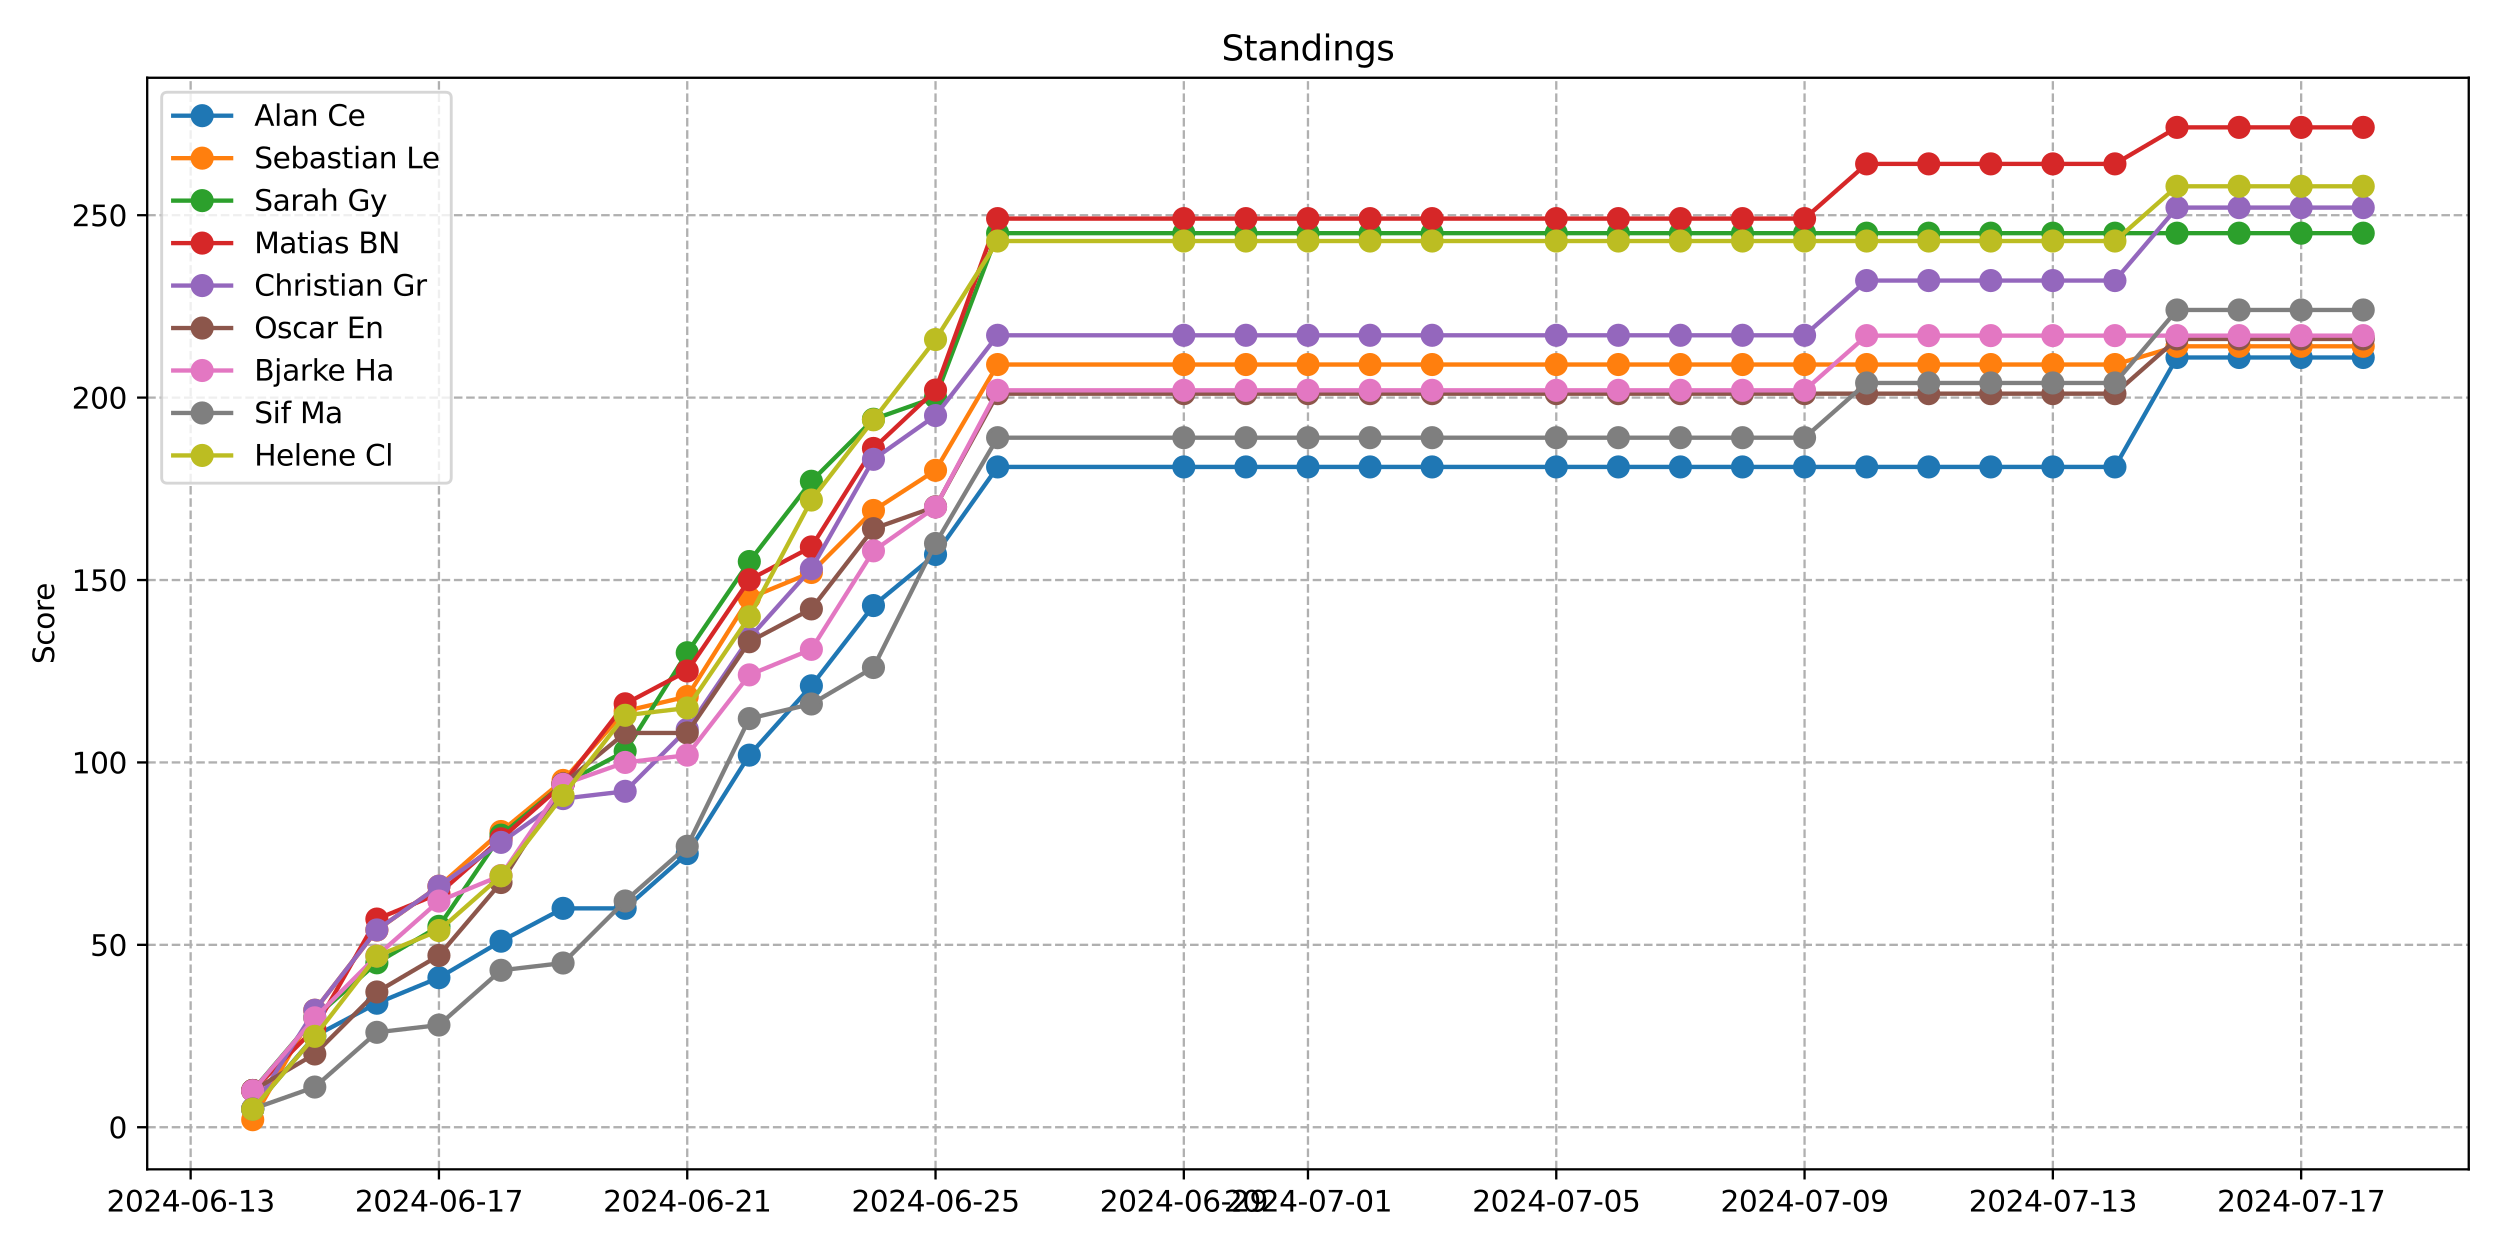 <?xml version="1.0" encoding="utf-8" standalone="no"?>
<!DOCTYPE svg PUBLIC "-//W3C//DTD SVG 1.1//EN"
  "http://www.w3.org/Graphics/SVG/1.1/DTD/svg11.dtd">
<svg xmlns:xlink="http://www.w3.org/1999/xlink" width="864pt" height="432pt" viewBox="0 0 864 432" xmlns="http://www.w3.org/2000/svg" version="1.1">
 <defs>
  <style type="text/css">*{stroke-linejoin: round; stroke-linecap: butt}</style>
 </defs>
 <g id="figure_1">
  <g id="patch_1">
   <path d="M 0 432 
L 864 432 
L 864 0 
L 0 0 
z
" style="fill: #ffffff"/>
  </g>
  <g id="axes_1">
   <g id="patch_2">
    <path d="M 50.87 404.12 
L 853.2 404.12 
L 853.2 26.88 
L 50.87 26.88 
z
" style="fill: #ffffff"/>
   </g>
   <g id="matplotlib.axis_1">
    <g id="xtick_1">
     <g id="line2d_1">
      <path d="M 65.887 404.12 
L 65.887 26.88 
" clip-path="url(#p8d40f9d1b5)" style="fill: none; stroke-dasharray: 2.96,1.28; stroke-dashoffset: 0; stroke: #b0b0b0; stroke-width: 0.8"/>
     </g>
     <g id="line2d_2">
      <defs>
       <path id="m32d0e76cac" d="M 0 0 
L 0 3.5 
" style="stroke: #000000; stroke-width: 0.8"/>
      </defs>
      <g>
       <use xlink:href="#m32d0e76cac" x="65.887" y="404.12" style="stroke: #000000; stroke-width: 0.8"/>
      </g>
     </g>
     <g id="text_1">
      <!-- 2024-06-13 -->
      <g transform="translate(36.829 418.718) scale(0.1 -0.1)">
       <defs>
        <path id="DejaVuSans-32" d="M 1228 531 
L 3431 531 
L 3431 0 
L 469 0 
L 469 531 
Q 828 903 1448 1529 
Q 2069 2156 2228 2338 
Q 2531 2678 2651 2914 
Q 2772 3150 2772 3378 
Q 2772 3750 2511 3984 
Q 2250 4219 1831 4219 
Q 1534 4219 1204 4116 
Q 875 4013 500 3803 
L 500 4441 
Q 881 4594 1212 4672 
Q 1544 4750 1819 4750 
Q 2544 4750 2975 4387 
Q 3406 4025 3406 3419 
Q 3406 3131 3298 2873 
Q 3191 2616 2906 2266 
Q 2828 2175 2409 1742 
Q 1991 1309 1228 531 
z
" transform="scale(0.016)"/>
        <path id="DejaVuSans-30" d="M 2034 4250 
Q 1547 4250 1301 3770 
Q 1056 3291 1056 2328 
Q 1056 1369 1301 889 
Q 1547 409 2034 409 
Q 2525 409 2770 889 
Q 3016 1369 3016 2328 
Q 3016 3291 2770 3770 
Q 2525 4250 2034 4250 
z
M 2034 4750 
Q 2819 4750 3233 4129 
Q 3647 3509 3647 2328 
Q 3647 1150 3233 529 
Q 2819 -91 2034 -91 
Q 1250 -91 836 529 
Q 422 1150 422 2328 
Q 422 3509 836 4129 
Q 1250 4750 2034 4750 
z
" transform="scale(0.016)"/>
        <path id="DejaVuSans-34" d="M 2419 4116 
L 825 1625 
L 2419 1625 
L 2419 4116 
z
M 2253 4666 
L 3047 4666 
L 3047 1625 
L 3713 1625 
L 3713 1100 
L 3047 1100 
L 3047 0 
L 2419 0 
L 2419 1100 
L 313 1100 
L 313 1709 
L 2253 4666 
z
" transform="scale(0.016)"/>
        <path id="DejaVuSans-2d" d="M 313 2009 
L 1997 2009 
L 1997 1497 
L 313 1497 
L 313 2009 
z
" transform="scale(0.016)"/>
        <path id="DejaVuSans-36" d="M 2113 2584 
Q 1688 2584 1439 2293 
Q 1191 2003 1191 1497 
Q 1191 994 1439 701 
Q 1688 409 2113 409 
Q 2538 409 2786 701 
Q 3034 994 3034 1497 
Q 3034 2003 2786 2293 
Q 2538 2584 2113 2584 
z
M 3366 4563 
L 3366 3988 
Q 3128 4100 2886 4159 
Q 2644 4219 2406 4219 
Q 1781 4219 1451 3797 
Q 1122 3375 1075 2522 
Q 1259 2794 1537 2939 
Q 1816 3084 2150 3084 
Q 2853 3084 3261 2657 
Q 3669 2231 3669 1497 
Q 3669 778 3244 343 
Q 2819 -91 2113 -91 
Q 1303 -91 875 529 
Q 447 1150 447 2328 
Q 447 3434 972 4092 
Q 1497 4750 2381 4750 
Q 2619 4750 2861 4703 
Q 3103 4656 3366 4563 
z
" transform="scale(0.016)"/>
        <path id="DejaVuSans-31" d="M 794 531 
L 1825 531 
L 1825 4091 
L 703 3866 
L 703 4441 
L 1819 4666 
L 2450 4666 
L 2450 531 
L 3481 531 
L 3481 0 
L 794 0 
L 794 531 
z
" transform="scale(0.016)"/>
        <path id="DejaVuSans-33" d="M 2597 2516 
Q 3050 2419 3304 2112 
Q 3559 1806 3559 1356 
Q 3559 666 3084 287 
Q 2609 -91 1734 -91 
Q 1441 -91 1130 -33 
Q 819 25 488 141 
L 488 750 
Q 750 597 1062 519 
Q 1375 441 1716 441 
Q 2309 441 2620 675 
Q 2931 909 2931 1356 
Q 2931 1769 2642 2001 
Q 2353 2234 1838 2234 
L 1294 2234 
L 1294 2753 
L 1863 2753 
Q 2328 2753 2575 2939 
Q 2822 3125 2822 3475 
Q 2822 3834 2567 4026 
Q 2313 4219 1838 4219 
Q 1578 4219 1281 4162 
Q 984 4106 628 3988 
L 628 4550 
Q 988 4650 1302 4700 
Q 1616 4750 1894 4750 
Q 2613 4750 3031 4423 
Q 3450 4097 3450 3541 
Q 3450 3153 3228 2886 
Q 3006 2619 2597 2516 
z
" transform="scale(0.016)"/>
       </defs>
       <use xlink:href="#DejaVuSans-32"/>
       <use xlink:href="#DejaVuSans-30" x="63.623"/>
       <use xlink:href="#DejaVuSans-32" x="127.246"/>
       <use xlink:href="#DejaVuSans-34" x="190.869"/>
       <use xlink:href="#DejaVuSans-2d" x="254.492"/>
       <use xlink:href="#DejaVuSans-30" x="290.576"/>
       <use xlink:href="#DejaVuSans-36" x="354.199"/>
       <use xlink:href="#DejaVuSans-2d" x="417.822"/>
       <use xlink:href="#DejaVuSans-31" x="453.906"/>
       <use xlink:href="#DejaVuSans-33" x="517.529"/>
      </g>
     </g>
    </g>
    <g id="xtick_2">
     <g id="line2d_3">
      <path d="M 151.698 404.12 
L 151.698 26.88 
" clip-path="url(#p8d40f9d1b5)" style="fill: none; stroke-dasharray: 2.96,1.28; stroke-dashoffset: 0; stroke: #b0b0b0; stroke-width: 0.8"/>
     </g>
     <g id="line2d_4">
      <g>
       <use xlink:href="#m32d0e76cac" x="151.698" y="404.12" style="stroke: #000000; stroke-width: 0.8"/>
      </g>
     </g>
     <g id="text_2">
      <!-- 2024-06-17 -->
      <g transform="translate(122.64 418.718) scale(0.1 -0.1)">
       <defs>
        <path id="DejaVuSans-37" d="M 525 4666 
L 3525 4666 
L 3525 4397 
L 1831 0 
L 1172 0 
L 2766 4134 
L 525 4134 
L 525 4666 
z
" transform="scale(0.016)"/>
       </defs>
       <use xlink:href="#DejaVuSans-32"/>
       <use xlink:href="#DejaVuSans-30" x="63.623"/>
       <use xlink:href="#DejaVuSans-32" x="127.246"/>
       <use xlink:href="#DejaVuSans-34" x="190.869"/>
       <use xlink:href="#DejaVuSans-2d" x="254.492"/>
       <use xlink:href="#DejaVuSans-30" x="290.576"/>
       <use xlink:href="#DejaVuSans-36" x="354.199"/>
       <use xlink:href="#DejaVuSans-2d" x="417.822"/>
       <use xlink:href="#DejaVuSans-31" x="453.906"/>
       <use xlink:href="#DejaVuSans-37" x="517.529"/>
      </g>
     </g>
    </g>
    <g id="xtick_3">
     <g id="line2d_5">
      <path d="M 237.508 404.12 
L 237.508 26.88 
" clip-path="url(#p8d40f9d1b5)" style="fill: none; stroke-dasharray: 2.96,1.28; stroke-dashoffset: 0; stroke: #b0b0b0; stroke-width: 0.8"/>
     </g>
     <g id="line2d_6">
      <g>
       <use xlink:href="#m32d0e76cac" x="237.508" y="404.12" style="stroke: #000000; stroke-width: 0.8"/>
      </g>
     </g>
     <g id="text_3">
      <!-- 2024-06-21 -->
      <g transform="translate(208.45 418.718) scale(0.1 -0.1)">
       <use xlink:href="#DejaVuSans-32"/>
       <use xlink:href="#DejaVuSans-30" x="63.623"/>
       <use xlink:href="#DejaVuSans-32" x="127.246"/>
       <use xlink:href="#DejaVuSans-34" x="190.869"/>
       <use xlink:href="#DejaVuSans-2d" x="254.492"/>
       <use xlink:href="#DejaVuSans-30" x="290.576"/>
       <use xlink:href="#DejaVuSans-36" x="354.199"/>
       <use xlink:href="#DejaVuSans-2d" x="417.822"/>
       <use xlink:href="#DejaVuSans-32" x="453.906"/>
       <use xlink:href="#DejaVuSans-31" x="517.529"/>
      </g>
     </g>
    </g>
    <g id="xtick_4">
     <g id="line2d_7">
      <path d="M 323.319 404.12 
L 323.319 26.88 
" clip-path="url(#p8d40f9d1b5)" style="fill: none; stroke-dasharray: 2.96,1.28; stroke-dashoffset: 0; stroke: #b0b0b0; stroke-width: 0.8"/>
     </g>
     <g id="line2d_8">
      <g>
       <use xlink:href="#m32d0e76cac" x="323.319" y="404.12" style="stroke: #000000; stroke-width: 0.8"/>
      </g>
     </g>
     <g id="text_4">
      <!-- 2024-06-25 -->
      <g transform="translate(294.261 418.718) scale(0.1 -0.1)">
       <defs>
        <path id="DejaVuSans-35" d="M 691 4666 
L 3169 4666 
L 3169 4134 
L 1269 4134 
L 1269 2991 
Q 1406 3038 1543 3061 
Q 1681 3084 1819 3084 
Q 2600 3084 3056 2656 
Q 3513 2228 3513 1497 
Q 3513 744 3044 326 
Q 2575 -91 1722 -91 
Q 1428 -91 1123 -41 
Q 819 9 494 109 
L 494 744 
Q 775 591 1075 516 
Q 1375 441 1709 441 
Q 2250 441 2565 725 
Q 2881 1009 2881 1497 
Q 2881 1984 2565 2268 
Q 2250 2553 1709 2553 
Q 1456 2553 1204 2497 
Q 953 2441 691 2322 
L 691 4666 
z
" transform="scale(0.016)"/>
       </defs>
       <use xlink:href="#DejaVuSans-32"/>
       <use xlink:href="#DejaVuSans-30" x="63.623"/>
       <use xlink:href="#DejaVuSans-32" x="127.246"/>
       <use xlink:href="#DejaVuSans-34" x="190.869"/>
       <use xlink:href="#DejaVuSans-2d" x="254.492"/>
       <use xlink:href="#DejaVuSans-30" x="290.576"/>
       <use xlink:href="#DejaVuSans-36" x="354.199"/>
       <use xlink:href="#DejaVuSans-2d" x="417.822"/>
       <use xlink:href="#DejaVuSans-32" x="453.906"/>
       <use xlink:href="#DejaVuSans-35" x="517.529"/>
      </g>
     </g>
    </g>
    <g id="xtick_5">
     <g id="line2d_9">
      <path d="M 409.13 404.12 
L 409.13 26.88 
" clip-path="url(#p8d40f9d1b5)" style="fill: none; stroke-dasharray: 2.96,1.28; stroke-dashoffset: 0; stroke: #b0b0b0; stroke-width: 0.8"/>
     </g>
     <g id="line2d_10">
      <g>
       <use xlink:href="#m32d0e76cac" x="409.13" y="404.12" style="stroke: #000000; stroke-width: 0.8"/>
      </g>
     </g>
     <g id="text_5">
      <!-- 2024-06-29 -->
      <g transform="translate(380.072 418.718) scale(0.1 -0.1)">
       <defs>
        <path id="DejaVuSans-39" d="M 703 97 
L 703 672 
Q 941 559 1184 500 
Q 1428 441 1663 441 
Q 2288 441 2617 861 
Q 2947 1281 2994 2138 
Q 2813 1869 2534 1725 
Q 2256 1581 1919 1581 
Q 1219 1581 811 2004 
Q 403 2428 403 3163 
Q 403 3881 828 4315 
Q 1253 4750 1959 4750 
Q 2769 4750 3195 4129 
Q 3622 3509 3622 2328 
Q 3622 1225 3098 567 
Q 2575 -91 1691 -91 
Q 1453 -91 1209 -44 
Q 966 3 703 97 
z
M 1959 2075 
Q 2384 2075 2632 2365 
Q 2881 2656 2881 3163 
Q 2881 3666 2632 3958 
Q 2384 4250 1959 4250 
Q 1534 4250 1286 3958 
Q 1038 3666 1038 3163 
Q 1038 2656 1286 2365 
Q 1534 2075 1959 2075 
z
" transform="scale(0.016)"/>
       </defs>
       <use xlink:href="#DejaVuSans-32"/>
       <use xlink:href="#DejaVuSans-30" x="63.623"/>
       <use xlink:href="#DejaVuSans-32" x="127.246"/>
       <use xlink:href="#DejaVuSans-34" x="190.869"/>
       <use xlink:href="#DejaVuSans-2d" x="254.492"/>
       <use xlink:href="#DejaVuSans-30" x="290.576"/>
       <use xlink:href="#DejaVuSans-36" x="354.199"/>
       <use xlink:href="#DejaVuSans-2d" x="417.822"/>
       <use xlink:href="#DejaVuSans-32" x="453.906"/>
       <use xlink:href="#DejaVuSans-39" x="517.529"/>
      </g>
     </g>
    </g>
    <g id="xtick_6">
     <g id="line2d_11">
      <path d="M 452.035 404.12 
L 452.035 26.88 
" clip-path="url(#p8d40f9d1b5)" style="fill: none; stroke-dasharray: 2.96,1.28; stroke-dashoffset: 0; stroke: #b0b0b0; stroke-width: 0.8"/>
     </g>
     <g id="line2d_12">
      <g>
       <use xlink:href="#m32d0e76cac" x="452.035" y="404.12" style="stroke: #000000; stroke-width: 0.8"/>
      </g>
     </g>
     <g id="text_6">
      <!-- 2024-07-01 -->
      <g transform="translate(422.977 418.718) scale(0.1 -0.1)">
       <use xlink:href="#DejaVuSans-32"/>
       <use xlink:href="#DejaVuSans-30" x="63.623"/>
       <use xlink:href="#DejaVuSans-32" x="127.246"/>
       <use xlink:href="#DejaVuSans-34" x="190.869"/>
       <use xlink:href="#DejaVuSans-2d" x="254.492"/>
       <use xlink:href="#DejaVuSans-30" x="290.576"/>
       <use xlink:href="#DejaVuSans-37" x="354.199"/>
       <use xlink:href="#DejaVuSans-2d" x="417.822"/>
       <use xlink:href="#DejaVuSans-30" x="453.906"/>
       <use xlink:href="#DejaVuSans-31" x="517.529"/>
      </g>
     </g>
    </g>
    <g id="xtick_7">
     <g id="line2d_13">
      <path d="M 537.846 404.12 
L 537.846 26.88 
" clip-path="url(#p8d40f9d1b5)" style="fill: none; stroke-dasharray: 2.96,1.28; stroke-dashoffset: 0; stroke: #b0b0b0; stroke-width: 0.8"/>
     </g>
     <g id="line2d_14">
      <g>
       <use xlink:href="#m32d0e76cac" x="537.846" y="404.12" style="stroke: #000000; stroke-width: 0.8"/>
      </g>
     </g>
     <g id="text_7">
      <!-- 2024-07-05 -->
      <g transform="translate(508.788 418.718) scale(0.1 -0.1)">
       <use xlink:href="#DejaVuSans-32"/>
       <use xlink:href="#DejaVuSans-30" x="63.623"/>
       <use xlink:href="#DejaVuSans-32" x="127.246"/>
       <use xlink:href="#DejaVuSans-34" x="190.869"/>
       <use xlink:href="#DejaVuSans-2d" x="254.492"/>
       <use xlink:href="#DejaVuSans-30" x="290.576"/>
       <use xlink:href="#DejaVuSans-37" x="354.199"/>
       <use xlink:href="#DejaVuSans-2d" x="417.822"/>
       <use xlink:href="#DejaVuSans-30" x="453.906"/>
       <use xlink:href="#DejaVuSans-35" x="517.529"/>
      </g>
     </g>
    </g>
    <g id="xtick_8">
     <g id="line2d_15">
      <path d="M 623.656 404.12 
L 623.656 26.88 
" clip-path="url(#p8d40f9d1b5)" style="fill: none; stroke-dasharray: 2.96,1.28; stroke-dashoffset: 0; stroke: #b0b0b0; stroke-width: 0.8"/>
     </g>
     <g id="line2d_16">
      <g>
       <use xlink:href="#m32d0e76cac" x="623.656" y="404.12" style="stroke: #000000; stroke-width: 0.8"/>
      </g>
     </g>
     <g id="text_8">
      <!-- 2024-07-09 -->
      <g transform="translate(594.599 418.718) scale(0.1 -0.1)">
       <use xlink:href="#DejaVuSans-32"/>
       <use xlink:href="#DejaVuSans-30" x="63.623"/>
       <use xlink:href="#DejaVuSans-32" x="127.246"/>
       <use xlink:href="#DejaVuSans-34" x="190.869"/>
       <use xlink:href="#DejaVuSans-2d" x="254.492"/>
       <use xlink:href="#DejaVuSans-30" x="290.576"/>
       <use xlink:href="#DejaVuSans-37" x="354.199"/>
       <use xlink:href="#DejaVuSans-2d" x="417.822"/>
       <use xlink:href="#DejaVuSans-30" x="453.906"/>
       <use xlink:href="#DejaVuSans-39" x="517.529"/>
      </g>
     </g>
    </g>
    <g id="xtick_9">
     <g id="line2d_17">
      <path d="M 709.467 404.12 
L 709.467 26.88 
" clip-path="url(#p8d40f9d1b5)" style="fill: none; stroke-dasharray: 2.96,1.28; stroke-dashoffset: 0; stroke: #b0b0b0; stroke-width: 0.8"/>
     </g>
     <g id="line2d_18">
      <g>
       <use xlink:href="#m32d0e76cac" x="709.467" y="404.12" style="stroke: #000000; stroke-width: 0.8"/>
      </g>
     </g>
     <g id="text_9">
      <!-- 2024-07-13 -->
      <g transform="translate(680.409 418.718) scale(0.1 -0.1)">
       <use xlink:href="#DejaVuSans-32"/>
       <use xlink:href="#DejaVuSans-30" x="63.623"/>
       <use xlink:href="#DejaVuSans-32" x="127.246"/>
       <use xlink:href="#DejaVuSans-34" x="190.869"/>
       <use xlink:href="#DejaVuSans-2d" x="254.492"/>
       <use xlink:href="#DejaVuSans-30" x="290.576"/>
       <use xlink:href="#DejaVuSans-37" x="354.199"/>
       <use xlink:href="#DejaVuSans-2d" x="417.822"/>
       <use xlink:href="#DejaVuSans-31" x="453.906"/>
       <use xlink:href="#DejaVuSans-33" x="517.529"/>
      </g>
     </g>
    </g>
    <g id="xtick_10">
     <g id="line2d_19">
      <path d="M 795.278 404.12 
L 795.278 26.88 
" clip-path="url(#p8d40f9d1b5)" style="fill: none; stroke-dasharray: 2.96,1.28; stroke-dashoffset: 0; stroke: #b0b0b0; stroke-width: 0.8"/>
     </g>
     <g id="line2d_20">
      <g>
       <use xlink:href="#m32d0e76cac" x="795.278" y="404.12" style="stroke: #000000; stroke-width: 0.8"/>
      </g>
     </g>
     <g id="text_10">
      <!-- 2024-07-17 -->
      <g transform="translate(766.22 418.718) scale(0.1 -0.1)">
       <use xlink:href="#DejaVuSans-32"/>
       <use xlink:href="#DejaVuSans-30" x="63.623"/>
       <use xlink:href="#DejaVuSans-32" x="127.246"/>
       <use xlink:href="#DejaVuSans-34" x="190.869"/>
       <use xlink:href="#DejaVuSans-2d" x="254.492"/>
       <use xlink:href="#DejaVuSans-30" x="290.576"/>
       <use xlink:href="#DejaVuSans-37" x="354.199"/>
       <use xlink:href="#DejaVuSans-2d" x="417.822"/>
       <use xlink:href="#DejaVuSans-31" x="453.906"/>
       <use xlink:href="#DejaVuSans-37" x="517.529"/>
      </g>
     </g>
    </g>
   </g>
   <g id="matplotlib.axis_2">
    <g id="ytick_1">
     <g id="line2d_21">
      <path d="M 50.87 389.575 
L 853.2 389.575 
" clip-path="url(#p8d40f9d1b5)" style="fill: none; stroke-dasharray: 2.96,1.28; stroke-dashoffset: 0; stroke: #b0b0b0; stroke-width: 0.8"/>
     </g>
     <g id="line2d_22">
      <defs>
       <path id="m95814b2486" d="M 0 0 
L -3.5 0 
" style="stroke: #000000; stroke-width: 0.8"/>
      </defs>
      <g>
       <use xlink:href="#m95814b2486" x="50.87" y="389.575" style="stroke: #000000; stroke-width: 0.8"/>
      </g>
     </g>
     <g id="text_11">
      <!-- 0 -->
      <g transform="translate(37.508 393.374) scale(0.1 -0.1)">
       <use xlink:href="#DejaVuSans-30"/>
      </g>
     </g>
    </g>
    <g id="ytick_2">
     <g id="line2d_23">
      <path d="M 50.87 326.534 
L 853.2 326.534 
" clip-path="url(#p8d40f9d1b5)" style="fill: none; stroke-dasharray: 2.96,1.28; stroke-dashoffset: 0; stroke: #b0b0b0; stroke-width: 0.8"/>
     </g>
     <g id="line2d_24">
      <g>
       <use xlink:href="#m95814b2486" x="50.87" y="326.534" style="stroke: #000000; stroke-width: 0.8"/>
      </g>
     </g>
     <g id="text_12">
      <!-- 50 -->
      <g transform="translate(31.145 330.333) scale(0.1 -0.1)">
       <use xlink:href="#DejaVuSans-35"/>
       <use xlink:href="#DejaVuSans-30" x="63.623"/>
      </g>
     </g>
    </g>
    <g id="ytick_3">
     <g id="line2d_25">
      <path d="M 50.87 263.493 
L 853.2 263.493 
" clip-path="url(#p8d40f9d1b5)" style="fill: none; stroke-dasharray: 2.96,1.28; stroke-dashoffset: 0; stroke: #b0b0b0; stroke-width: 0.8"/>
     </g>
     <g id="line2d_26">
      <g>
       <use xlink:href="#m95814b2486" x="50.87" y="263.493" style="stroke: #000000; stroke-width: 0.8"/>
      </g>
     </g>
     <g id="text_13">
      <!-- 100 -->
      <g transform="translate(24.782 267.292) scale(0.1 -0.1)">
       <use xlink:href="#DejaVuSans-31"/>
       <use xlink:href="#DejaVuSans-30" x="63.623"/>
       <use xlink:href="#DejaVuSans-30" x="127.246"/>
      </g>
     </g>
    </g>
    <g id="ytick_4">
     <g id="line2d_27">
      <path d="M 50.87 200.452 
L 853.2 200.452 
" clip-path="url(#p8d40f9d1b5)" style="fill: none; stroke-dasharray: 2.96,1.28; stroke-dashoffset: 0; stroke: #b0b0b0; stroke-width: 0.8"/>
     </g>
     <g id="line2d_28">
      <g>
       <use xlink:href="#m95814b2486" x="50.87" y="200.452" style="stroke: #000000; stroke-width: 0.8"/>
      </g>
     </g>
     <g id="text_14">
      <!-- 150 -->
      <g transform="translate(24.782 204.251) scale(0.1 -0.1)">
       <use xlink:href="#DejaVuSans-31"/>
       <use xlink:href="#DejaVuSans-35" x="63.623"/>
       <use xlink:href="#DejaVuSans-30" x="127.246"/>
      </g>
     </g>
    </g>
    <g id="ytick_5">
     <g id="line2d_29">
      <path d="M 50.87 137.411 
L 853.2 137.411 
" clip-path="url(#p8d40f9d1b5)" style="fill: none; stroke-dasharray: 2.96,1.28; stroke-dashoffset: 0; stroke: #b0b0b0; stroke-width: 0.8"/>
     </g>
     <g id="line2d_30">
      <g>
       <use xlink:href="#m95814b2486" x="50.87" y="137.411" style="stroke: #000000; stroke-width: 0.8"/>
      </g>
     </g>
     <g id="text_15">
      <!-- 200 -->
      <g transform="translate(24.782 141.21) scale(0.1 -0.1)">
       <use xlink:href="#DejaVuSans-32"/>
       <use xlink:href="#DejaVuSans-30" x="63.623"/>
       <use xlink:href="#DejaVuSans-30" x="127.246"/>
      </g>
     </g>
    </g>
    <g id="ytick_6">
     <g id="line2d_31">
      <path d="M 50.87 74.37 
L 853.2 74.37 
" clip-path="url(#p8d40f9d1b5)" style="fill: none; stroke-dasharray: 2.96,1.28; stroke-dashoffset: 0; stroke: #b0b0b0; stroke-width: 0.8"/>
     </g>
     <g id="line2d_32">
      <g>
       <use xlink:href="#m95814b2486" x="50.87" y="74.37" style="stroke: #000000; stroke-width: 0.8"/>
      </g>
     </g>
     <g id="text_16">
      <!-- 250 -->
      <g transform="translate(24.782 78.17) scale(0.1 -0.1)">
       <use xlink:href="#DejaVuSans-32"/>
       <use xlink:href="#DejaVuSans-35" x="63.623"/>
       <use xlink:href="#DejaVuSans-30" x="127.246"/>
      </g>
     </g>
    </g>
    <g id="text_17">
     <!-- Score -->
     <g transform="translate(18.703 229.502) rotate(-90) scale(0.1 -0.1)">
      <defs>
       <path id="DejaVuSans-53" d="M 3425 4513 
L 3425 3897 
Q 3066 4069 2747 4153 
Q 2428 4238 2131 4238 
Q 1616 4238 1336 4038 
Q 1056 3838 1056 3469 
Q 1056 3159 1242 3001 
Q 1428 2844 1947 2747 
L 2328 2669 
Q 3034 2534 3370 2195 
Q 3706 1856 3706 1288 
Q 3706 609 3251 259 
Q 2797 -91 1919 -91 
Q 1588 -91 1214 -16 
Q 841 59 441 206 
L 441 856 
Q 825 641 1194 531 
Q 1563 422 1919 422 
Q 2459 422 2753 634 
Q 3047 847 3047 1241 
Q 3047 1584 2836 1778 
Q 2625 1972 2144 2069 
L 1759 2144 
Q 1053 2284 737 2584 
Q 422 2884 422 3419 
Q 422 4038 858 4394 
Q 1294 4750 2059 4750 
Q 2388 4750 2728 4690 
Q 3069 4631 3425 4513 
z
" transform="scale(0.016)"/>
       <path id="DejaVuSans-63" d="M 3122 3366 
L 3122 2828 
Q 2878 2963 2633 3030 
Q 2388 3097 2138 3097 
Q 1578 3097 1268 2742 
Q 959 2388 959 1747 
Q 959 1106 1268 751 
Q 1578 397 2138 397 
Q 2388 397 2633 464 
Q 2878 531 3122 666 
L 3122 134 
Q 2881 22 2623 -34 
Q 2366 -91 2075 -91 
Q 1284 -91 818 406 
Q 353 903 353 1747 
Q 353 2603 823 3093 
Q 1294 3584 2113 3584 
Q 2378 3584 2631 3529 
Q 2884 3475 3122 3366 
z
" transform="scale(0.016)"/>
       <path id="DejaVuSans-6f" d="M 1959 3097 
Q 1497 3097 1228 2736 
Q 959 2375 959 1747 
Q 959 1119 1226 758 
Q 1494 397 1959 397 
Q 2419 397 2687 759 
Q 2956 1122 2956 1747 
Q 2956 2369 2687 2733 
Q 2419 3097 1959 3097 
z
M 1959 3584 
Q 2709 3584 3137 3096 
Q 3566 2609 3566 1747 
Q 3566 888 3137 398 
Q 2709 -91 1959 -91 
Q 1206 -91 779 398 
Q 353 888 353 1747 
Q 353 2609 779 3096 
Q 1206 3584 1959 3584 
z
" transform="scale(0.016)"/>
       <path id="DejaVuSans-72" d="M 2631 2963 
Q 2534 3019 2420 3045 
Q 2306 3072 2169 3072 
Q 1681 3072 1420 2755 
Q 1159 2438 1159 1844 
L 1159 0 
L 581 0 
L 581 3500 
L 1159 3500 
L 1159 2956 
Q 1341 3275 1631 3429 
Q 1922 3584 2338 3584 
Q 2397 3584 2469 3576 
Q 2541 3569 2628 3553 
L 2631 2963 
z
" transform="scale(0.016)"/>
       <path id="DejaVuSans-65" d="M 3597 1894 
L 3597 1613 
L 953 1613 
Q 991 1019 1311 708 
Q 1631 397 2203 397 
Q 2534 397 2845 478 
Q 3156 559 3463 722 
L 3463 178 
Q 3153 47 2828 -22 
Q 2503 -91 2169 -91 
Q 1331 -91 842 396 
Q 353 884 353 1716 
Q 353 2575 817 3079 
Q 1281 3584 2069 3584 
Q 2775 3584 3186 3129 
Q 3597 2675 3597 1894 
z
M 3022 2063 
Q 3016 2534 2758 2815 
Q 2500 3097 2075 3097 
Q 1594 3097 1305 2825 
Q 1016 2553 972 2059 
L 3022 2063 
z
" transform="scale(0.016)"/>
      </defs>
      <use xlink:href="#DejaVuSans-53"/>
      <use xlink:href="#DejaVuSans-63" x="63.477"/>
      <use xlink:href="#DejaVuSans-6f" x="118.457"/>
      <use xlink:href="#DejaVuSans-72" x="179.639"/>
      <use xlink:href="#DejaVuSans-65" x="218.502"/>
     </g>
    </g>
   </g>
   <g id="line2d_33">
    <path d="M 87.34 383.276 
L 108.792 358.059 
L 130.245 346.712 
L 151.698 337.886 
L 173.15 325.278 
L 194.603 313.931 
L 216.056 313.931 
L 237.508 295.018 
L 258.961 260.976 
L 280.414 237.021 
L 301.866 209.283 
L 323.319 191.631 
L 344.772 161.372 
L 409.13 161.372 
L 430.582 161.372 
L 452.035 161.372 
L 473.488 161.372 
L 494.94 161.372 
L 537.846 161.372 
L 559.298 161.372 
L 580.751 161.372 
L 602.204 161.372 
L 623.656 161.372 
L 645.109 161.372 
L 666.562 161.372 
L 688.014 161.372 
L 709.467 161.372 
L 730.92 161.372 
L 752.372 123.547 
L 773.825 123.547 
L 795.278 123.547 
L 816.73 123.547 
" clip-path="url(#p8d40f9d1b5)" style="fill: none; stroke: #1f77b4; stroke-width: 1.5; stroke-linecap: square"/>
    <defs>
     <path id="m71e5ba88fc" d="M 0 3.5 
C 0.928 3.5 1.819 3.131 2.475 2.475 
C 3.131 1.819 3.5 0.928 3.5 0 
C 3.5 -0.928 3.131 -1.819 2.475 -2.475 
C 1.819 -3.131 0.928 -3.5 0 -3.5 
C -0.928 -3.5 -1.819 -3.131 -2.475 -2.475 
C -3.131 -1.819 -3.5 -0.928 -3.5 0 
C -3.5 0.928 -3.131 1.819 -2.475 2.475 
C -1.819 3.131 -0.928 3.5 0 3.5 
z
" style="stroke: #1f77b4"/>
    </defs>
    <g clip-path="url(#p8d40f9d1b5)">
     <use xlink:href="#m71e5ba88fc" x="87.34" y="383.276" style="fill: #1f77b4; stroke: #1f77b4"/>
     <use xlink:href="#m71e5ba88fc" x="108.792" y="358.059" style="fill: #1f77b4; stroke: #1f77b4"/>
     <use xlink:href="#m71e5ba88fc" x="130.245" y="346.712" style="fill: #1f77b4; stroke: #1f77b4"/>
     <use xlink:href="#m71e5ba88fc" x="151.698" y="337.886" style="fill: #1f77b4; stroke: #1f77b4"/>
     <use xlink:href="#m71e5ba88fc" x="173.15" y="325.278" style="fill: #1f77b4; stroke: #1f77b4"/>
     <use xlink:href="#m71e5ba88fc" x="194.603" y="313.931" style="fill: #1f77b4; stroke: #1f77b4"/>
     <use xlink:href="#m71e5ba88fc" x="216.056" y="313.931" style="fill: #1f77b4; stroke: #1f77b4"/>
     <use xlink:href="#m71e5ba88fc" x="237.508" y="295.018" style="fill: #1f77b4; stroke: #1f77b4"/>
     <use xlink:href="#m71e5ba88fc" x="258.961" y="260.976" style="fill: #1f77b4; stroke: #1f77b4"/>
     <use xlink:href="#m71e5ba88fc" x="280.414" y="237.021" style="fill: #1f77b4; stroke: #1f77b4"/>
     <use xlink:href="#m71e5ba88fc" x="301.866" y="209.283" style="fill: #1f77b4; stroke: #1f77b4"/>
     <use xlink:href="#m71e5ba88fc" x="323.319" y="191.631" style="fill: #1f77b4; stroke: #1f77b4"/>
     <use xlink:href="#m71e5ba88fc" x="344.772" y="161.372" style="fill: #1f77b4; stroke: #1f77b4"/>
     <use xlink:href="#m71e5ba88fc" x="409.13" y="161.372" style="fill: #1f77b4; stroke: #1f77b4"/>
     <use xlink:href="#m71e5ba88fc" x="430.582" y="161.372" style="fill: #1f77b4; stroke: #1f77b4"/>
     <use xlink:href="#m71e5ba88fc" x="452.035" y="161.372" style="fill: #1f77b4; stroke: #1f77b4"/>
     <use xlink:href="#m71e5ba88fc" x="473.488" y="161.372" style="fill: #1f77b4; stroke: #1f77b4"/>
     <use xlink:href="#m71e5ba88fc" x="494.94" y="161.372" style="fill: #1f77b4; stroke: #1f77b4"/>
     <use xlink:href="#m71e5ba88fc" x="537.846" y="161.372" style="fill: #1f77b4; stroke: #1f77b4"/>
     <use xlink:href="#m71e5ba88fc" x="559.298" y="161.372" style="fill: #1f77b4; stroke: #1f77b4"/>
     <use xlink:href="#m71e5ba88fc" x="580.751" y="161.372" style="fill: #1f77b4; stroke: #1f77b4"/>
     <use xlink:href="#m71e5ba88fc" x="602.204" y="161.372" style="fill: #1f77b4; stroke: #1f77b4"/>
     <use xlink:href="#m71e5ba88fc" x="623.656" y="161.372" style="fill: #1f77b4; stroke: #1f77b4"/>
     <use xlink:href="#m71e5ba88fc" x="645.109" y="161.372" style="fill: #1f77b4; stroke: #1f77b4"/>
     <use xlink:href="#m71e5ba88fc" x="666.562" y="161.372" style="fill: #1f77b4; stroke: #1f77b4"/>
     <use xlink:href="#m71e5ba88fc" x="688.014" y="161.372" style="fill: #1f77b4; stroke: #1f77b4"/>
     <use xlink:href="#m71e5ba88fc" x="709.467" y="161.372" style="fill: #1f77b4; stroke: #1f77b4"/>
     <use xlink:href="#m71e5ba88fc" x="730.92" y="161.372" style="fill: #1f77b4; stroke: #1f77b4"/>
     <use xlink:href="#m71e5ba88fc" x="752.372" y="123.547" style="fill: #1f77b4; stroke: #1f77b4"/>
     <use xlink:href="#m71e5ba88fc" x="773.825" y="123.547" style="fill: #1f77b4; stroke: #1f77b4"/>
     <use xlink:href="#m71e5ba88fc" x="795.278" y="123.547" style="fill: #1f77b4; stroke: #1f77b4"/>
     <use xlink:href="#m71e5ba88fc" x="816.73" y="123.547" style="fill: #1f77b4; stroke: #1f77b4"/>
    </g>
   </g>
   <g id="line2d_34">
    <path d="M 87.34 386.973 
L 108.792 349.148 
L 130.245 321.41 
L 151.698 306.28 
L 173.15 287.368 
L 194.603 269.717 
L 216.056 245.761 
L 237.508 240.718 
L 258.961 206.676 
L 280.414 197.85 
L 301.866 176.416 
L 323.319 162.547 
L 344.772 125.983 
L 409.13 125.983 
L 430.582 125.983 
L 452.035 125.983 
L 473.488 125.983 
L 494.94 125.983 
L 537.846 125.983 
L 559.298 125.983 
L 580.751 125.983 
L 602.204 125.983 
L 623.656 125.983 
L 645.109 125.983 
L 666.562 125.983 
L 688.014 125.983 
L 709.467 125.983 
L 730.92 125.983 
L 752.372 119.679 
L 773.825 119.679 
L 795.278 119.679 
L 816.73 119.679 
" clip-path="url(#p8d40f9d1b5)" style="fill: none; stroke: #ff7f0e; stroke-width: 1.5; stroke-linecap: square"/>
    <defs>
     <path id="m89982a705e" d="M 0 3.5 
C 0.928 3.5 1.819 3.131 2.475 2.475 
C 3.131 1.819 3.5 0.928 3.5 0 
C 3.5 -0.928 3.131 -1.819 2.475 -2.475 
C 1.819 -3.131 0.928 -3.5 0 -3.5 
C -0.928 -3.5 -1.819 -3.131 -2.475 -2.475 
C -3.131 -1.819 -3.5 -0.928 -3.5 0 
C -3.5 0.928 -3.131 1.819 -2.475 2.475 
C -1.819 3.131 -0.928 3.5 0 3.5 
z
" style="stroke: #ff7f0e"/>
    </defs>
    <g clip-path="url(#p8d40f9d1b5)">
     <use xlink:href="#m89982a705e" x="87.34" y="386.973" style="fill: #ff7f0e; stroke: #ff7f0e"/>
     <use xlink:href="#m89982a705e" x="108.792" y="349.148" style="fill: #ff7f0e; stroke: #ff7f0e"/>
     <use xlink:href="#m89982a705e" x="130.245" y="321.41" style="fill: #ff7f0e; stroke: #ff7f0e"/>
     <use xlink:href="#m89982a705e" x="151.698" y="306.28" style="fill: #ff7f0e; stroke: #ff7f0e"/>
     <use xlink:href="#m89982a705e" x="173.15" y="287.368" style="fill: #ff7f0e; stroke: #ff7f0e"/>
     <use xlink:href="#m89982a705e" x="194.603" y="269.717" style="fill: #ff7f0e; stroke: #ff7f0e"/>
     <use xlink:href="#m89982a705e" x="216.056" y="245.761" style="fill: #ff7f0e; stroke: #ff7f0e"/>
     <use xlink:href="#m89982a705e" x="237.508" y="240.718" style="fill: #ff7f0e; stroke: #ff7f0e"/>
     <use xlink:href="#m89982a705e" x="258.961" y="206.676" style="fill: #ff7f0e; stroke: #ff7f0e"/>
     <use xlink:href="#m89982a705e" x="280.414" y="197.85" style="fill: #ff7f0e; stroke: #ff7f0e"/>
     <use xlink:href="#m89982a705e" x="301.866" y="176.416" style="fill: #ff7f0e; stroke: #ff7f0e"/>
     <use xlink:href="#m89982a705e" x="323.319" y="162.547" style="fill: #ff7f0e; stroke: #ff7f0e"/>
     <use xlink:href="#m89982a705e" x="344.772" y="125.983" style="fill: #ff7f0e; stroke: #ff7f0e"/>
     <use xlink:href="#m89982a705e" x="409.13" y="125.983" style="fill: #ff7f0e; stroke: #ff7f0e"/>
     <use xlink:href="#m89982a705e" x="430.582" y="125.983" style="fill: #ff7f0e; stroke: #ff7f0e"/>
     <use xlink:href="#m89982a705e" x="452.035" y="125.983" style="fill: #ff7f0e; stroke: #ff7f0e"/>
     <use xlink:href="#m89982a705e" x="473.488" y="125.983" style="fill: #ff7f0e; stroke: #ff7f0e"/>
     <use xlink:href="#m89982a705e" x="494.94" y="125.983" style="fill: #ff7f0e; stroke: #ff7f0e"/>
     <use xlink:href="#m89982a705e" x="537.846" y="125.983" style="fill: #ff7f0e; stroke: #ff7f0e"/>
     <use xlink:href="#m89982a705e" x="559.298" y="125.983" style="fill: #ff7f0e; stroke: #ff7f0e"/>
     <use xlink:href="#m89982a705e" x="580.751" y="125.983" style="fill: #ff7f0e; stroke: #ff7f0e"/>
     <use xlink:href="#m89982a705e" x="602.204" y="125.983" style="fill: #ff7f0e; stroke: #ff7f0e"/>
     <use xlink:href="#m89982a705e" x="623.656" y="125.983" style="fill: #ff7f0e; stroke: #ff7f0e"/>
     <use xlink:href="#m89982a705e" x="645.109" y="125.983" style="fill: #ff7f0e; stroke: #ff7f0e"/>
     <use xlink:href="#m89982a705e" x="666.562" y="125.983" style="fill: #ff7f0e; stroke: #ff7f0e"/>
     <use xlink:href="#m89982a705e" x="688.014" y="125.983" style="fill: #ff7f0e; stroke: #ff7f0e"/>
     <use xlink:href="#m89982a705e" x="709.467" y="125.983" style="fill: #ff7f0e; stroke: #ff7f0e"/>
     <use xlink:href="#m89982a705e" x="730.92" y="125.983" style="fill: #ff7f0e; stroke: #ff7f0e"/>
     <use xlink:href="#m89982a705e" x="752.372" y="119.679" style="fill: #ff7f0e; stroke: #ff7f0e"/>
     <use xlink:href="#m89982a705e" x="773.825" y="119.679" style="fill: #ff7f0e; stroke: #ff7f0e"/>
     <use xlink:href="#m89982a705e" x="795.278" y="119.679" style="fill: #ff7f0e; stroke: #ff7f0e"/>
     <use xlink:href="#m89982a705e" x="816.73" y="119.679" style="fill: #ff7f0e; stroke: #ff7f0e"/>
    </g>
   </g>
   <g id="line2d_35">
    <path d="M 87.34 376.88 
L 108.792 351.663 
L 130.245 332.751 
L 151.698 320.143 
L 173.15 288.622 
L 194.603 270.971 
L 216.056 259.624 
L 237.508 225.581 
L 258.961 194.061 
L 280.414 166.323 
L 301.866 144.889 
L 323.319 137.324 
L 344.772 80.587 
L 409.13 80.587 
L 430.582 80.587 
L 452.035 80.587 
L 473.488 80.587 
L 494.94 80.587 
L 537.846 80.587 
L 559.298 80.587 
L 580.751 80.587 
L 602.204 80.587 
L 623.656 80.587 
L 645.109 80.587 
L 666.562 80.587 
L 688.014 80.587 
L 709.467 80.587 
L 730.92 80.587 
L 752.372 80.587 
L 773.825 80.587 
L 795.278 80.587 
L 816.73 80.587 
" clip-path="url(#p8d40f9d1b5)" style="fill: none; stroke: #2ca02c; stroke-width: 1.5; stroke-linecap: square"/>
    <defs>
     <path id="mdc5609d176" d="M 0 3.5 
C 0.928 3.5 1.819 3.131 2.475 2.475 
C 3.131 1.819 3.5 0.928 3.5 0 
C 3.5 -0.928 3.131 -1.819 2.475 -2.475 
C 1.819 -3.131 0.928 -3.5 0 -3.5 
C -0.928 -3.5 -1.819 -3.131 -2.475 -2.475 
C -3.131 -1.819 -3.5 -0.928 -3.5 0 
C -3.5 0.928 -3.131 1.819 -2.475 2.475 
C -1.819 3.131 -0.928 3.5 0 3.5 
z
" style="stroke: #2ca02c"/>
    </defs>
    <g clip-path="url(#p8d40f9d1b5)">
     <use xlink:href="#mdc5609d176" x="87.34" y="376.88" style="fill: #2ca02c; stroke: #2ca02c"/>
     <use xlink:href="#mdc5609d176" x="108.792" y="351.663" style="fill: #2ca02c; stroke: #2ca02c"/>
     <use xlink:href="#mdc5609d176" x="130.245" y="332.751" style="fill: #2ca02c; stroke: #2ca02c"/>
     <use xlink:href="#mdc5609d176" x="151.698" y="320.143" style="fill: #2ca02c; stroke: #2ca02c"/>
     <use xlink:href="#mdc5609d176" x="173.15" y="288.622" style="fill: #2ca02c; stroke: #2ca02c"/>
     <use xlink:href="#mdc5609d176" x="194.603" y="270.971" style="fill: #2ca02c; stroke: #2ca02c"/>
     <use xlink:href="#mdc5609d176" x="216.056" y="259.624" style="fill: #2ca02c; stroke: #2ca02c"/>
     <use xlink:href="#mdc5609d176" x="237.508" y="225.581" style="fill: #2ca02c; stroke: #2ca02c"/>
     <use xlink:href="#mdc5609d176" x="258.961" y="194.061" style="fill: #2ca02c; stroke: #2ca02c"/>
     <use xlink:href="#mdc5609d176" x="280.414" y="166.323" style="fill: #2ca02c; stroke: #2ca02c"/>
     <use xlink:href="#mdc5609d176" x="301.866" y="144.889" style="fill: #2ca02c; stroke: #2ca02c"/>
     <use xlink:href="#mdc5609d176" x="323.319" y="137.324" style="fill: #2ca02c; stroke: #2ca02c"/>
     <use xlink:href="#mdc5609d176" x="344.772" y="80.587" style="fill: #2ca02c; stroke: #2ca02c"/>
     <use xlink:href="#mdc5609d176" x="409.13" y="80.587" style="fill: #2ca02c; stroke: #2ca02c"/>
     <use xlink:href="#mdc5609d176" x="430.582" y="80.587" style="fill: #2ca02c; stroke: #2ca02c"/>
     <use xlink:href="#mdc5609d176" x="452.035" y="80.587" style="fill: #2ca02c; stroke: #2ca02c"/>
     <use xlink:href="#mdc5609d176" x="473.488" y="80.587" style="fill: #2ca02c; stroke: #2ca02c"/>
     <use xlink:href="#mdc5609d176" x="494.94" y="80.587" style="fill: #2ca02c; stroke: #2ca02c"/>
     <use xlink:href="#mdc5609d176" x="537.846" y="80.587" style="fill: #2ca02c; stroke: #2ca02c"/>
     <use xlink:href="#mdc5609d176" x="559.298" y="80.587" style="fill: #2ca02c; stroke: #2ca02c"/>
     <use xlink:href="#mdc5609d176" x="580.751" y="80.587" style="fill: #2ca02c; stroke: #2ca02c"/>
     <use xlink:href="#mdc5609d176" x="602.204" y="80.587" style="fill: #2ca02c; stroke: #2ca02c"/>
     <use xlink:href="#mdc5609d176" x="623.656" y="80.587" style="fill: #2ca02c; stroke: #2ca02c"/>
     <use xlink:href="#mdc5609d176" x="645.109" y="80.587" style="fill: #2ca02c; stroke: #2ca02c"/>
     <use xlink:href="#mdc5609d176" x="666.562" y="80.587" style="fill: #2ca02c; stroke: #2ca02c"/>
     <use xlink:href="#mdc5609d176" x="688.014" y="80.587" style="fill: #2ca02c; stroke: #2ca02c"/>
     <use xlink:href="#mdc5609d176" x="709.467" y="80.587" style="fill: #2ca02c; stroke: #2ca02c"/>
     <use xlink:href="#mdc5609d176" x="730.92" y="80.587" style="fill: #2ca02c; stroke: #2ca02c"/>
     <use xlink:href="#mdc5609d176" x="752.372" y="80.587" style="fill: #2ca02c; stroke: #2ca02c"/>
     <use xlink:href="#mdc5609d176" x="773.825" y="80.587" style="fill: #2ca02c; stroke: #2ca02c"/>
     <use xlink:href="#mdc5609d176" x="795.278" y="80.587" style="fill: #2ca02c; stroke: #2ca02c"/>
     <use xlink:href="#mdc5609d176" x="816.73" y="80.587" style="fill: #2ca02c; stroke: #2ca02c"/>
    </g>
   </g>
   <g id="line2d_36">
    <path d="M 87.34 376.883 
L 108.792 355.449 
L 130.245 317.625 
L 151.698 308.799 
L 173.15 289.887 
L 194.603 270.975 
L 216.056 243.237 
L 237.508 231.889 
L 258.961 200.369 
L 280.414 189.021 
L 301.866 154.979 
L 323.319 134.806 
L 344.772 75.548 
L 409.13 75.548 
L 430.582 75.548 
L 452.035 75.548 
L 473.488 75.548 
L 494.94 75.548 
L 537.846 75.548 
L 559.298 75.548 
L 580.751 75.548 
L 602.204 75.548 
L 623.656 75.548 
L 645.109 56.635 
L 666.562 56.635 
L 688.014 56.635 
L 709.467 56.635 
L 730.92 56.635 
L 752.372 44.027 
L 773.825 44.027 
L 795.278 44.027 
L 816.73 44.027 
" clip-path="url(#p8d40f9d1b5)" style="fill: none; stroke: #d62728; stroke-width: 1.5; stroke-linecap: square"/>
    <defs>
     <path id="m41a3c3559e" d="M 0 3.5 
C 0.928 3.5 1.819 3.131 2.475 2.475 
C 3.131 1.819 3.5 0.928 3.5 0 
C 3.5 -0.928 3.131 -1.819 2.475 -2.475 
C 1.819 -3.131 0.928 -3.5 0 -3.5 
C -0.928 -3.5 -1.819 -3.131 -2.475 -2.475 
C -3.131 -1.819 -3.5 -0.928 -3.5 0 
C -3.5 0.928 -3.131 1.819 -2.475 2.475 
C -1.819 3.131 -0.928 3.5 0 3.5 
z
" style="stroke: #d62728"/>
    </defs>
    <g clip-path="url(#p8d40f9d1b5)">
     <use xlink:href="#m41a3c3559e" x="87.34" y="376.883" style="fill: #d62728; stroke: #d62728"/>
     <use xlink:href="#m41a3c3559e" x="108.792" y="355.449" style="fill: #d62728; stroke: #d62728"/>
     <use xlink:href="#m41a3c3559e" x="130.245" y="317.625" style="fill: #d62728; stroke: #d62728"/>
     <use xlink:href="#m41a3c3559e" x="151.698" y="308.799" style="fill: #d62728; stroke: #d62728"/>
     <use xlink:href="#m41a3c3559e" x="173.15" y="289.887" style="fill: #d62728; stroke: #d62728"/>
     <use xlink:href="#m41a3c3559e" x="194.603" y="270.975" style="fill: #d62728; stroke: #d62728"/>
     <use xlink:href="#m41a3c3559e" x="216.056" y="243.237" style="fill: #d62728; stroke: #d62728"/>
     <use xlink:href="#m41a3c3559e" x="237.508" y="231.889" style="fill: #d62728; stroke: #d62728"/>
     <use xlink:href="#m41a3c3559e" x="258.961" y="200.369" style="fill: #d62728; stroke: #d62728"/>
     <use xlink:href="#m41a3c3559e" x="280.414" y="189.021" style="fill: #d62728; stroke: #d62728"/>
     <use xlink:href="#m41a3c3559e" x="301.866" y="154.979" style="fill: #d62728; stroke: #d62728"/>
     <use xlink:href="#m41a3c3559e" x="323.319" y="134.806" style="fill: #d62728; stroke: #d62728"/>
     <use xlink:href="#m41a3c3559e" x="344.772" y="75.548" style="fill: #d62728; stroke: #d62728"/>
     <use xlink:href="#m41a3c3559e" x="409.13" y="75.548" style="fill: #d62728; stroke: #d62728"/>
     <use xlink:href="#m41a3c3559e" x="430.582" y="75.548" style="fill: #d62728; stroke: #d62728"/>
     <use xlink:href="#m41a3c3559e" x="452.035" y="75.548" style="fill: #d62728; stroke: #d62728"/>
     <use xlink:href="#m41a3c3559e" x="473.488" y="75.548" style="fill: #d62728; stroke: #d62728"/>
     <use xlink:href="#m41a3c3559e" x="494.94" y="75.548" style="fill: #d62728; stroke: #d62728"/>
     <use xlink:href="#m41a3c3559e" x="537.846" y="75.548" style="fill: #d62728; stroke: #d62728"/>
     <use xlink:href="#m41a3c3559e" x="559.298" y="75.548" style="fill: #d62728; stroke: #d62728"/>
     <use xlink:href="#m41a3c3559e" x="580.751" y="75.548" style="fill: #d62728; stroke: #d62728"/>
     <use xlink:href="#m41a3c3559e" x="602.204" y="75.548" style="fill: #d62728; stroke: #d62728"/>
     <use xlink:href="#m41a3c3559e" x="623.656" y="75.548" style="fill: #d62728; stroke: #d62728"/>
     <use xlink:href="#m41a3c3559e" x="645.109" y="56.635" style="fill: #d62728; stroke: #d62728"/>
     <use xlink:href="#m41a3c3559e" x="666.562" y="56.635" style="fill: #d62728; stroke: #d62728"/>
     <use xlink:href="#m41a3c3559e" x="688.014" y="56.635" style="fill: #d62728; stroke: #d62728"/>
     <use xlink:href="#m41a3c3559e" x="709.467" y="56.635" style="fill: #d62728; stroke: #d62728"/>
     <use xlink:href="#m41a3c3559e" x="730.92" y="56.635" style="fill: #d62728; stroke: #d62728"/>
     <use xlink:href="#m41a3c3559e" x="752.372" y="44.027" style="fill: #d62728; stroke: #d62728"/>
     <use xlink:href="#m41a3c3559e" x="773.825" y="44.027" style="fill: #d62728; stroke: #d62728"/>
     <use xlink:href="#m41a3c3559e" x="795.278" y="44.027" style="fill: #d62728; stroke: #d62728"/>
     <use xlink:href="#m41a3c3559e" x="816.73" y="44.027" style="fill: #d62728; stroke: #d62728"/>
    </g>
   </g>
   <g id="line2d_37">
    <path d="M 87.34 383.168 
L 108.792 349.126 
L 130.245 321.388 
L 151.698 306.258 
L 173.15 291.128 
L 194.603 275.999 
L 216.056 273.477 
L 237.508 252.043 
L 258.961 220.523 
L 280.414 196.567 
L 301.866 158.743 
L 323.319 143.613 
L 344.772 115.875 
L 409.13 115.875 
L 430.582 115.875 
L 452.035 115.875 
L 473.488 115.875 
L 494.94 115.875 
L 537.846 115.875 
L 559.298 115.875 
L 580.751 115.875 
L 602.204 115.875 
L 623.656 115.875 
L 645.109 96.962 
L 666.562 96.962 
L 688.014 96.962 
L 709.467 96.962 
L 730.92 96.962 
L 752.372 71.746 
L 773.825 71.746 
L 795.278 71.746 
L 816.73 71.746 
" clip-path="url(#p8d40f9d1b5)" style="fill: none; stroke: #9467bd; stroke-width: 1.5; stroke-linecap: square"/>
    <defs>
     <path id="mbdf0040526" d="M 0 3.5 
C 0.928 3.5 1.819 3.131 2.475 2.475 
C 3.131 1.819 3.5 0.928 3.5 0 
C 3.5 -0.928 3.131 -1.819 2.475 -2.475 
C 1.819 -3.131 0.928 -3.5 0 -3.5 
C -0.928 -3.5 -1.819 -3.131 -2.475 -2.475 
C -3.131 -1.819 -3.5 -0.928 -3.5 0 
C -3.5 0.928 -3.131 1.819 -2.475 2.475 
C -1.819 3.131 -0.928 3.5 0 3.5 
z
" style="stroke: #9467bd"/>
    </defs>
    <g clip-path="url(#p8d40f9d1b5)">
     <use xlink:href="#mbdf0040526" x="87.34" y="383.168" style="fill: #9467bd; stroke: #9467bd"/>
     <use xlink:href="#mbdf0040526" x="108.792" y="349.126" style="fill: #9467bd; stroke: #9467bd"/>
     <use xlink:href="#mbdf0040526" x="130.245" y="321.388" style="fill: #9467bd; stroke: #9467bd"/>
     <use xlink:href="#mbdf0040526" x="151.698" y="306.258" style="fill: #9467bd; stroke: #9467bd"/>
     <use xlink:href="#mbdf0040526" x="173.15" y="291.128" style="fill: #9467bd; stroke: #9467bd"/>
     <use xlink:href="#mbdf0040526" x="194.603" y="275.999" style="fill: #9467bd; stroke: #9467bd"/>
     <use xlink:href="#mbdf0040526" x="216.056" y="273.477" style="fill: #9467bd; stroke: #9467bd"/>
     <use xlink:href="#mbdf0040526" x="237.508" y="252.043" style="fill: #9467bd; stroke: #9467bd"/>
     <use xlink:href="#mbdf0040526" x="258.961" y="220.523" style="fill: #9467bd; stroke: #9467bd"/>
     <use xlink:href="#mbdf0040526" x="280.414" y="196.567" style="fill: #9467bd; stroke: #9467bd"/>
     <use xlink:href="#mbdf0040526" x="301.866" y="158.743" style="fill: #9467bd; stroke: #9467bd"/>
     <use xlink:href="#mbdf0040526" x="323.319" y="143.613" style="fill: #9467bd; stroke: #9467bd"/>
     <use xlink:href="#mbdf0040526" x="344.772" y="115.875" style="fill: #9467bd; stroke: #9467bd"/>
     <use xlink:href="#mbdf0040526" x="409.13" y="115.875" style="fill: #9467bd; stroke: #9467bd"/>
     <use xlink:href="#mbdf0040526" x="430.582" y="115.875" style="fill: #9467bd; stroke: #9467bd"/>
     <use xlink:href="#mbdf0040526" x="452.035" y="115.875" style="fill: #9467bd; stroke: #9467bd"/>
     <use xlink:href="#mbdf0040526" x="473.488" y="115.875" style="fill: #9467bd; stroke: #9467bd"/>
     <use xlink:href="#mbdf0040526" x="494.94" y="115.875" style="fill: #9467bd; stroke: #9467bd"/>
     <use xlink:href="#mbdf0040526" x="537.846" y="115.875" style="fill: #9467bd; stroke: #9467bd"/>
     <use xlink:href="#mbdf0040526" x="559.298" y="115.875" style="fill: #9467bd; stroke: #9467bd"/>
     <use xlink:href="#mbdf0040526" x="580.751" y="115.875" style="fill: #9467bd; stroke: #9467bd"/>
     <use xlink:href="#mbdf0040526" x="602.204" y="115.875" style="fill: #9467bd; stroke: #9467bd"/>
     <use xlink:href="#mbdf0040526" x="623.656" y="115.875" style="fill: #9467bd; stroke: #9467bd"/>
     <use xlink:href="#mbdf0040526" x="645.109" y="96.962" style="fill: #9467bd; stroke: #9467bd"/>
     <use xlink:href="#mbdf0040526" x="666.562" y="96.962" style="fill: #9467bd; stroke: #9467bd"/>
     <use xlink:href="#mbdf0040526" x="688.014" y="96.962" style="fill: #9467bd; stroke: #9467bd"/>
     <use xlink:href="#mbdf0040526" x="709.467" y="96.962" style="fill: #9467bd; stroke: #9467bd"/>
     <use xlink:href="#mbdf0040526" x="730.92" y="96.962" style="fill: #9467bd; stroke: #9467bd"/>
     <use xlink:href="#mbdf0040526" x="752.372" y="71.746" style="fill: #9467bd; stroke: #9467bd"/>
     <use xlink:href="#mbdf0040526" x="773.825" y="71.746" style="fill: #9467bd; stroke: #9467bd"/>
     <use xlink:href="#mbdf0040526" x="795.278" y="71.746" style="fill: #9467bd; stroke: #9467bd"/>
     <use xlink:href="#mbdf0040526" x="816.73" y="71.746" style="fill: #9467bd; stroke: #9467bd"/>
    </g>
   </g>
   <g id="line2d_38">
    <path d="M 87.34 376.866 
L 108.792 364.258 
L 130.245 342.824 
L 151.698 330.216 
L 173.15 305 
L 194.603 270.958 
L 216.056 253.306 
L 237.508 253.306 
L 258.961 221.786 
L 280.414 210.438 
L 301.866 182.7 
L 323.319 175.135 
L 344.772 136.05 
L 409.13 136.05 
L 430.582 136.05 
L 452.035 136.05 
L 473.488 136.05 
L 494.94 136.05 
L 537.846 136.05 
L 559.298 136.05 
L 580.751 136.05 
L 602.204 136.05 
L 623.656 136.05 
L 645.109 136.05 
L 666.562 136.05 
L 688.014 136.05 
L 709.467 136.05 
L 730.92 136.05 
L 752.372 117.138 
L 773.825 117.138 
L 795.278 117.138 
L 816.73 117.138 
" clip-path="url(#p8d40f9d1b5)" style="fill: none; stroke: #8c564b; stroke-width: 1.5; stroke-linecap: square"/>
    <defs>
     <path id="m3525812277" d="M 0 3.5 
C 0.928 3.5 1.819 3.131 2.475 2.475 
C 3.131 1.819 3.5 0.928 3.5 0 
C 3.5 -0.928 3.131 -1.819 2.475 -2.475 
C 1.819 -3.131 0.928 -3.5 0 -3.5 
C -0.928 -3.5 -1.819 -3.131 -2.475 -2.475 
C -3.131 -1.819 -3.5 -0.928 -3.5 0 
C -3.5 0.928 -3.131 1.819 -2.475 2.475 
C -1.819 3.131 -0.928 3.5 0 3.5 
z
" style="stroke: #8c564b"/>
    </defs>
    <g clip-path="url(#p8d40f9d1b5)">
     <use xlink:href="#m3525812277" x="87.34" y="376.866" style="fill: #8c564b; stroke: #8c564b"/>
     <use xlink:href="#m3525812277" x="108.792" y="364.258" style="fill: #8c564b; stroke: #8c564b"/>
     <use xlink:href="#m3525812277" x="130.245" y="342.824" style="fill: #8c564b; stroke: #8c564b"/>
     <use xlink:href="#m3525812277" x="151.698" y="330.216" style="fill: #8c564b; stroke: #8c564b"/>
     <use xlink:href="#m3525812277" x="173.15" y="305" style="fill: #8c564b; stroke: #8c564b"/>
     <use xlink:href="#m3525812277" x="194.603" y="270.958" style="fill: #8c564b; stroke: #8c564b"/>
     <use xlink:href="#m3525812277" x="216.056" y="253.306" style="fill: #8c564b; stroke: #8c564b"/>
     <use xlink:href="#m3525812277" x="237.508" y="253.306" style="fill: #8c564b; stroke: #8c564b"/>
     <use xlink:href="#m3525812277" x="258.961" y="221.786" style="fill: #8c564b; stroke: #8c564b"/>
     <use xlink:href="#m3525812277" x="280.414" y="210.438" style="fill: #8c564b; stroke: #8c564b"/>
     <use xlink:href="#m3525812277" x="301.866" y="182.7" style="fill: #8c564b; stroke: #8c564b"/>
     <use xlink:href="#m3525812277" x="323.319" y="175.135" style="fill: #8c564b; stroke: #8c564b"/>
     <use xlink:href="#m3525812277" x="344.772" y="136.05" style="fill: #8c564b; stroke: #8c564b"/>
     <use xlink:href="#m3525812277" x="409.13" y="136.05" style="fill: #8c564b; stroke: #8c564b"/>
     <use xlink:href="#m3525812277" x="430.582" y="136.05" style="fill: #8c564b; stroke: #8c564b"/>
     <use xlink:href="#m3525812277" x="452.035" y="136.05" style="fill: #8c564b; stroke: #8c564b"/>
     <use xlink:href="#m3525812277" x="473.488" y="136.05" style="fill: #8c564b; stroke: #8c564b"/>
     <use xlink:href="#m3525812277" x="494.94" y="136.05" style="fill: #8c564b; stroke: #8c564b"/>
     <use xlink:href="#m3525812277" x="537.846" y="136.05" style="fill: #8c564b; stroke: #8c564b"/>
     <use xlink:href="#m3525812277" x="559.298" y="136.05" style="fill: #8c564b; stroke: #8c564b"/>
     <use xlink:href="#m3525812277" x="580.751" y="136.05" style="fill: #8c564b; stroke: #8c564b"/>
     <use xlink:href="#m3525812277" x="602.204" y="136.05" style="fill: #8c564b; stroke: #8c564b"/>
     <use xlink:href="#m3525812277" x="623.656" y="136.05" style="fill: #8c564b; stroke: #8c564b"/>
     <use xlink:href="#m3525812277" x="645.109" y="136.05" style="fill: #8c564b; stroke: #8c564b"/>
     <use xlink:href="#m3525812277" x="666.562" y="136.05" style="fill: #8c564b; stroke: #8c564b"/>
     <use xlink:href="#m3525812277" x="688.014" y="136.05" style="fill: #8c564b; stroke: #8c564b"/>
     <use xlink:href="#m3525812277" x="709.467" y="136.05" style="fill: #8c564b; stroke: #8c564b"/>
     <use xlink:href="#m3525812277" x="730.92" y="136.05" style="fill: #8c564b; stroke: #8c564b"/>
     <use xlink:href="#m3525812277" x="752.372" y="117.138" style="fill: #8c564b; stroke: #8c564b"/>
     <use xlink:href="#m3525812277" x="773.825" y="117.138" style="fill: #8c564b; stroke: #8c564b"/>
     <use xlink:href="#m3525812277" x="795.278" y="117.138" style="fill: #8c564b; stroke: #8c564b"/>
     <use xlink:href="#m3525812277" x="816.73" y="117.138" style="fill: #8c564b; stroke: #8c564b"/>
    </g>
   </g>
   <g id="line2d_39">
    <path d="M 87.34 376.975 
L 108.792 351.759 
L 130.245 330.325 
L 151.698 311.412 
L 173.15 302.587 
L 194.603 271.066 
L 216.056 263.501 
L 237.508 260.98 
L 258.961 233.242 
L 280.414 224.416 
L 301.866 190.374 
L 323.319 175.244 
L 344.772 134.898 
L 409.13 134.898 
L 430.582 134.898 
L 452.035 134.898 
L 473.488 134.898 
L 494.94 134.898 
L 537.846 134.898 
L 559.298 134.898 
L 580.751 134.898 
L 602.204 134.898 
L 623.656 134.898 
L 645.109 115.986 
L 666.562 115.986 
L 688.014 115.986 
L 709.467 115.986 
L 730.92 115.986 
L 752.372 115.986 
L 773.825 115.986 
L 795.278 115.986 
L 816.73 115.986 
" clip-path="url(#p8d40f9d1b5)" style="fill: none; stroke: #e377c2; stroke-width: 1.5; stroke-linecap: square"/>
    <defs>
     <path id="mc88ec56c74" d="M 0 3.5 
C 0.928 3.5 1.819 3.131 2.475 2.475 
C 3.131 1.819 3.5 0.928 3.5 0 
C 3.5 -0.928 3.131 -1.819 2.475 -2.475 
C 1.819 -3.131 0.928 -3.5 0 -3.5 
C -0.928 -3.5 -1.819 -3.131 -2.475 -2.475 
C -3.131 -1.819 -3.5 -0.928 -3.5 0 
C -3.5 0.928 -3.131 1.819 -2.475 2.475 
C -1.819 3.131 -0.928 3.5 0 3.5 
z
" style="stroke: #e377c2"/>
    </defs>
    <g clip-path="url(#p8d40f9d1b5)">
     <use xlink:href="#mc88ec56c74" x="87.34" y="376.975" style="fill: #e377c2; stroke: #e377c2"/>
     <use xlink:href="#mc88ec56c74" x="108.792" y="351.759" style="fill: #e377c2; stroke: #e377c2"/>
     <use xlink:href="#mc88ec56c74" x="130.245" y="330.325" style="fill: #e377c2; stroke: #e377c2"/>
     <use xlink:href="#mc88ec56c74" x="151.698" y="311.412" style="fill: #e377c2; stroke: #e377c2"/>
     <use xlink:href="#mc88ec56c74" x="173.15" y="302.587" style="fill: #e377c2; stroke: #e377c2"/>
     <use xlink:href="#mc88ec56c74" x="194.603" y="271.066" style="fill: #e377c2; stroke: #e377c2"/>
     <use xlink:href="#mc88ec56c74" x="216.056" y="263.501" style="fill: #e377c2; stroke: #e377c2"/>
     <use xlink:href="#mc88ec56c74" x="237.508" y="260.98" style="fill: #e377c2; stroke: #e377c2"/>
     <use xlink:href="#mc88ec56c74" x="258.961" y="233.242" style="fill: #e377c2; stroke: #e377c2"/>
     <use xlink:href="#mc88ec56c74" x="280.414" y="224.416" style="fill: #e377c2; stroke: #e377c2"/>
     <use xlink:href="#mc88ec56c74" x="301.866" y="190.374" style="fill: #e377c2; stroke: #e377c2"/>
     <use xlink:href="#mc88ec56c74" x="323.319" y="175.244" style="fill: #e377c2; stroke: #e377c2"/>
     <use xlink:href="#mc88ec56c74" x="344.772" y="134.898" style="fill: #e377c2; stroke: #e377c2"/>
     <use xlink:href="#mc88ec56c74" x="409.13" y="134.898" style="fill: #e377c2; stroke: #e377c2"/>
     <use xlink:href="#mc88ec56c74" x="430.582" y="134.898" style="fill: #e377c2; stroke: #e377c2"/>
     <use xlink:href="#mc88ec56c74" x="452.035" y="134.898" style="fill: #e377c2; stroke: #e377c2"/>
     <use xlink:href="#mc88ec56c74" x="473.488" y="134.898" style="fill: #e377c2; stroke: #e377c2"/>
     <use xlink:href="#mc88ec56c74" x="494.94" y="134.898" style="fill: #e377c2; stroke: #e377c2"/>
     <use xlink:href="#mc88ec56c74" x="537.846" y="134.898" style="fill: #e377c2; stroke: #e377c2"/>
     <use xlink:href="#mc88ec56c74" x="559.298" y="134.898" style="fill: #e377c2; stroke: #e377c2"/>
     <use xlink:href="#mc88ec56c74" x="580.751" y="134.898" style="fill: #e377c2; stroke: #e377c2"/>
     <use xlink:href="#mc88ec56c74" x="602.204" y="134.898" style="fill: #e377c2; stroke: #e377c2"/>
     <use xlink:href="#mc88ec56c74" x="623.656" y="134.898" style="fill: #e377c2; stroke: #e377c2"/>
     <use xlink:href="#mc88ec56c74" x="645.109" y="115.986" style="fill: #e377c2; stroke: #e377c2"/>
     <use xlink:href="#mc88ec56c74" x="666.562" y="115.986" style="fill: #e377c2; stroke: #e377c2"/>
     <use xlink:href="#mc88ec56c74" x="688.014" y="115.986" style="fill: #e377c2; stroke: #e377c2"/>
     <use xlink:href="#mc88ec56c74" x="709.467" y="115.986" style="fill: #e377c2; stroke: #e377c2"/>
     <use xlink:href="#mc88ec56c74" x="730.92" y="115.986" style="fill: #e377c2; stroke: #e377c2"/>
     <use xlink:href="#mc88ec56c74" x="752.372" y="115.986" style="fill: #e377c2; stroke: #e377c2"/>
     <use xlink:href="#mc88ec56c74" x="773.825" y="115.986" style="fill: #e377c2; stroke: #e377c2"/>
     <use xlink:href="#mc88ec56c74" x="795.278" y="115.986" style="fill: #e377c2; stroke: #e377c2"/>
     <use xlink:href="#mc88ec56c74" x="816.73" y="115.986" style="fill: #e377c2; stroke: #e377c2"/>
    </g>
   </g>
   <g id="line2d_40">
    <path d="M 87.34 383.249 
L 108.792 375.684 
L 130.245 356.772 
L 151.698 354.251 
L 173.15 335.338 
L 194.603 332.817 
L 216.056 311.383 
L 237.508 292.47 
L 258.961 248.342 
L 280.414 243.299 
L 301.866 230.69 
L 323.319 187.823 
L 344.772 151.259 
L 409.13 151.259 
L 430.582 151.259 
L 452.035 151.259 
L 473.488 151.259 
L 494.94 151.259 
L 537.846 151.259 
L 559.298 151.259 
L 580.751 151.259 
L 602.204 151.259 
L 623.656 151.259 
L 645.109 132.347 
L 666.562 132.347 
L 688.014 132.347 
L 709.467 132.347 
L 730.92 132.347 
L 752.372 107.13 
L 773.825 107.13 
L 795.278 107.13 
L 816.73 107.13 
" clip-path="url(#p8d40f9d1b5)" style="fill: none; stroke: #7f7f7f; stroke-width: 1.5; stroke-linecap: square"/>
    <defs>
     <path id="mf4a1505c69" d="M 0 3.5 
C 0.928 3.5 1.819 3.131 2.475 2.475 
C 3.131 1.819 3.5 0.928 3.5 0 
C 3.5 -0.928 3.131 -1.819 2.475 -2.475 
C 1.819 -3.131 0.928 -3.5 0 -3.5 
C -0.928 -3.5 -1.819 -3.131 -2.475 -2.475 
C -3.131 -1.819 -3.5 -0.928 -3.5 0 
C -3.5 0.928 -3.131 1.819 -2.475 2.475 
C -1.819 3.131 -0.928 3.5 0 3.5 
z
" style="stroke: #7f7f7f"/>
    </defs>
    <g clip-path="url(#p8d40f9d1b5)">
     <use xlink:href="#mf4a1505c69" x="87.34" y="383.249" style="fill: #7f7f7f; stroke: #7f7f7f"/>
     <use xlink:href="#mf4a1505c69" x="108.792" y="375.684" style="fill: #7f7f7f; stroke: #7f7f7f"/>
     <use xlink:href="#mf4a1505c69" x="130.245" y="356.772" style="fill: #7f7f7f; stroke: #7f7f7f"/>
     <use xlink:href="#mf4a1505c69" x="151.698" y="354.251" style="fill: #7f7f7f; stroke: #7f7f7f"/>
     <use xlink:href="#mf4a1505c69" x="173.15" y="335.338" style="fill: #7f7f7f; stroke: #7f7f7f"/>
     <use xlink:href="#mf4a1505c69" x="194.603" y="332.817" style="fill: #7f7f7f; stroke: #7f7f7f"/>
     <use xlink:href="#mf4a1505c69" x="216.056" y="311.383" style="fill: #7f7f7f; stroke: #7f7f7f"/>
     <use xlink:href="#mf4a1505c69" x="237.508" y="292.47" style="fill: #7f7f7f; stroke: #7f7f7f"/>
     <use xlink:href="#mf4a1505c69" x="258.961" y="248.342" style="fill: #7f7f7f; stroke: #7f7f7f"/>
     <use xlink:href="#mf4a1505c69" x="280.414" y="243.299" style="fill: #7f7f7f; stroke: #7f7f7f"/>
     <use xlink:href="#mf4a1505c69" x="301.866" y="230.69" style="fill: #7f7f7f; stroke: #7f7f7f"/>
     <use xlink:href="#mf4a1505c69" x="323.319" y="187.823" style="fill: #7f7f7f; stroke: #7f7f7f"/>
     <use xlink:href="#mf4a1505c69" x="344.772" y="151.259" style="fill: #7f7f7f; stroke: #7f7f7f"/>
     <use xlink:href="#mf4a1505c69" x="409.13" y="151.259" style="fill: #7f7f7f; stroke: #7f7f7f"/>
     <use xlink:href="#mf4a1505c69" x="430.582" y="151.259" style="fill: #7f7f7f; stroke: #7f7f7f"/>
     <use xlink:href="#mf4a1505c69" x="452.035" y="151.259" style="fill: #7f7f7f; stroke: #7f7f7f"/>
     <use xlink:href="#mf4a1505c69" x="473.488" y="151.259" style="fill: #7f7f7f; stroke: #7f7f7f"/>
     <use xlink:href="#mf4a1505c69" x="494.94" y="151.259" style="fill: #7f7f7f; stroke: #7f7f7f"/>
     <use xlink:href="#mf4a1505c69" x="537.846" y="151.259" style="fill: #7f7f7f; stroke: #7f7f7f"/>
     <use xlink:href="#mf4a1505c69" x="559.298" y="151.259" style="fill: #7f7f7f; stroke: #7f7f7f"/>
     <use xlink:href="#mf4a1505c69" x="580.751" y="151.259" style="fill: #7f7f7f; stroke: #7f7f7f"/>
     <use xlink:href="#mf4a1505c69" x="602.204" y="151.259" style="fill: #7f7f7f; stroke: #7f7f7f"/>
     <use xlink:href="#mf4a1505c69" x="623.656" y="151.259" style="fill: #7f7f7f; stroke: #7f7f7f"/>
     <use xlink:href="#mf4a1505c69" x="645.109" y="132.347" style="fill: #7f7f7f; stroke: #7f7f7f"/>
     <use xlink:href="#mf4a1505c69" x="666.562" y="132.347" style="fill: #7f7f7f; stroke: #7f7f7f"/>
     <use xlink:href="#mf4a1505c69" x="688.014" y="132.347" style="fill: #7f7f7f; stroke: #7f7f7f"/>
     <use xlink:href="#mf4a1505c69" x="709.467" y="132.347" style="fill: #7f7f7f; stroke: #7f7f7f"/>
     <use xlink:href="#mf4a1505c69" x="730.92" y="132.347" style="fill: #7f7f7f; stroke: #7f7f7f"/>
     <use xlink:href="#mf4a1505c69" x="752.372" y="107.13" style="fill: #7f7f7f; stroke: #7f7f7f"/>
     <use xlink:href="#mf4a1505c69" x="773.825" y="107.13" style="fill: #7f7f7f; stroke: #7f7f7f"/>
     <use xlink:href="#mf4a1505c69" x="795.278" y="107.13" style="fill: #7f7f7f; stroke: #7f7f7f"/>
     <use xlink:href="#mf4a1505c69" x="816.73" y="107.13" style="fill: #7f7f7f; stroke: #7f7f7f"/>
    </g>
   </g>
   <g id="line2d_41">
    <path d="M 87.34 383.372 
L 108.792 358.156 
L 130.245 330.418 
L 151.698 321.592 
L 173.15 302.68 
L 194.603 274.942 
L 216.056 247.204 
L 237.508 244.682 
L 258.961 213.162 
L 280.414 172.816 
L 301.866 145.078 
L 323.319 117.34 
L 344.772 83.297 
L 409.13 83.297 
L 430.582 83.297 
L 452.035 83.297 
L 473.488 83.297 
L 494.94 83.297 
L 537.846 83.297 
L 559.298 83.297 
L 580.751 83.297 
L 602.204 83.297 
L 623.656 83.297 
L 645.109 83.297 
L 666.562 83.297 
L 688.014 83.297 
L 709.467 83.297 
L 730.92 83.297 
L 752.372 64.385 
L 773.825 64.385 
L 795.278 64.385 
L 816.73 64.385 
" clip-path="url(#p8d40f9d1b5)" style="fill: none; stroke: #bcbd22; stroke-width: 1.5; stroke-linecap: square"/>
    <defs>
     <path id="ma742acd1d6" d="M 0 3.5 
C 0.928 3.5 1.819 3.131 2.475 2.475 
C 3.131 1.819 3.5 0.928 3.5 0 
C 3.5 -0.928 3.131 -1.819 2.475 -2.475 
C 1.819 -3.131 0.928 -3.5 0 -3.5 
C -0.928 -3.5 -1.819 -3.131 -2.475 -2.475 
C -3.131 -1.819 -3.5 -0.928 -3.5 0 
C -3.5 0.928 -3.131 1.819 -2.475 2.475 
C -1.819 3.131 -0.928 3.5 0 3.5 
z
" style="stroke: #bcbd22"/>
    </defs>
    <g clip-path="url(#p8d40f9d1b5)">
     <use xlink:href="#ma742acd1d6" x="87.34" y="383.372" style="fill: #bcbd22; stroke: #bcbd22"/>
     <use xlink:href="#ma742acd1d6" x="108.792" y="358.156" style="fill: #bcbd22; stroke: #bcbd22"/>
     <use xlink:href="#ma742acd1d6" x="130.245" y="330.418" style="fill: #bcbd22; stroke: #bcbd22"/>
     <use xlink:href="#ma742acd1d6" x="151.698" y="321.592" style="fill: #bcbd22; stroke: #bcbd22"/>
     <use xlink:href="#ma742acd1d6" x="173.15" y="302.68" style="fill: #bcbd22; stroke: #bcbd22"/>
     <use xlink:href="#ma742acd1d6" x="194.603" y="274.942" style="fill: #bcbd22; stroke: #bcbd22"/>
     <use xlink:href="#ma742acd1d6" x="216.056" y="247.204" style="fill: #bcbd22; stroke: #bcbd22"/>
     <use xlink:href="#ma742acd1d6" x="237.508" y="244.682" style="fill: #bcbd22; stroke: #bcbd22"/>
     <use xlink:href="#ma742acd1d6" x="258.961" y="213.162" style="fill: #bcbd22; stroke: #bcbd22"/>
     <use xlink:href="#ma742acd1d6" x="280.414" y="172.816" style="fill: #bcbd22; stroke: #bcbd22"/>
     <use xlink:href="#ma742acd1d6" x="301.866" y="145.078" style="fill: #bcbd22; stroke: #bcbd22"/>
     <use xlink:href="#ma742acd1d6" x="323.319" y="117.34" style="fill: #bcbd22; stroke: #bcbd22"/>
     <use xlink:href="#ma742acd1d6" x="344.772" y="83.297" style="fill: #bcbd22; stroke: #bcbd22"/>
     <use xlink:href="#ma742acd1d6" x="409.13" y="83.297" style="fill: #bcbd22; stroke: #bcbd22"/>
     <use xlink:href="#ma742acd1d6" x="430.582" y="83.297" style="fill: #bcbd22; stroke: #bcbd22"/>
     <use xlink:href="#ma742acd1d6" x="452.035" y="83.297" style="fill: #bcbd22; stroke: #bcbd22"/>
     <use xlink:href="#ma742acd1d6" x="473.488" y="83.297" style="fill: #bcbd22; stroke: #bcbd22"/>
     <use xlink:href="#ma742acd1d6" x="494.94" y="83.297" style="fill: #bcbd22; stroke: #bcbd22"/>
     <use xlink:href="#ma742acd1d6" x="537.846" y="83.297" style="fill: #bcbd22; stroke: #bcbd22"/>
     <use xlink:href="#ma742acd1d6" x="559.298" y="83.297" style="fill: #bcbd22; stroke: #bcbd22"/>
     <use xlink:href="#ma742acd1d6" x="580.751" y="83.297" style="fill: #bcbd22; stroke: #bcbd22"/>
     <use xlink:href="#ma742acd1d6" x="602.204" y="83.297" style="fill: #bcbd22; stroke: #bcbd22"/>
     <use xlink:href="#ma742acd1d6" x="623.656" y="83.297" style="fill: #bcbd22; stroke: #bcbd22"/>
     <use xlink:href="#ma742acd1d6" x="645.109" y="83.297" style="fill: #bcbd22; stroke: #bcbd22"/>
     <use xlink:href="#ma742acd1d6" x="666.562" y="83.297" style="fill: #bcbd22; stroke: #bcbd22"/>
     <use xlink:href="#ma742acd1d6" x="688.014" y="83.297" style="fill: #bcbd22; stroke: #bcbd22"/>
     <use xlink:href="#ma742acd1d6" x="709.467" y="83.297" style="fill: #bcbd22; stroke: #bcbd22"/>
     <use xlink:href="#ma742acd1d6" x="730.92" y="83.297" style="fill: #bcbd22; stroke: #bcbd22"/>
     <use xlink:href="#ma742acd1d6" x="752.372" y="64.385" style="fill: #bcbd22; stroke: #bcbd22"/>
     <use xlink:href="#ma742acd1d6" x="773.825" y="64.385" style="fill: #bcbd22; stroke: #bcbd22"/>
     <use xlink:href="#ma742acd1d6" x="795.278" y="64.385" style="fill: #bcbd22; stroke: #bcbd22"/>
     <use xlink:href="#ma742acd1d6" x="816.73" y="64.385" style="fill: #bcbd22; stroke: #bcbd22"/>
    </g>
   </g>
   <g id="patch_3">
    <path d="M 50.87 404.12 
L 50.87 26.88 
" style="fill: none; stroke: #000000; stroke-width: 0.8; stroke-linejoin: miter; stroke-linecap: square"/>
   </g>
   <g id="patch_4">
    <path d="M 853.2 404.12 
L 853.2 26.88 
" style="fill: none; stroke: #000000; stroke-width: 0.8; stroke-linejoin: miter; stroke-linecap: square"/>
   </g>
   <g id="patch_5">
    <path d="M 50.87 404.12 
L 853.2 404.12 
" style="fill: none; stroke: #000000; stroke-width: 0.8; stroke-linejoin: miter; stroke-linecap: square"/>
   </g>
   <g id="patch_6">
    <path d="M 50.87 26.88 
L 853.2 26.88 
" style="fill: none; stroke: #000000; stroke-width: 0.8; stroke-linejoin: miter; stroke-linecap: square"/>
   </g>
   <g id="text_18">
    <!-- Standings -->
    <g transform="translate(422.181 20.88) scale(0.12 -0.12)">
     <defs>
      <path id="DejaVuSans-74" d="M 1172 4494 
L 1172 3500 
L 2356 3500 
L 2356 3053 
L 1172 3053 
L 1172 1153 
Q 1172 725 1289 603 
Q 1406 481 1766 481 
L 2356 481 
L 2356 0 
L 1766 0 
Q 1100 0 847 248 
Q 594 497 594 1153 
L 594 3053 
L 172 3053 
L 172 3500 
L 594 3500 
L 594 4494 
L 1172 4494 
z
" transform="scale(0.016)"/>
      <path id="DejaVuSans-61" d="M 2194 1759 
Q 1497 1759 1228 1600 
Q 959 1441 959 1056 
Q 959 750 1161 570 
Q 1363 391 1709 391 
Q 2188 391 2477 730 
Q 2766 1069 2766 1631 
L 2766 1759 
L 2194 1759 
z
M 3341 1997 
L 3341 0 
L 2766 0 
L 2766 531 
Q 2569 213 2275 61 
Q 1981 -91 1556 -91 
Q 1019 -91 701 211 
Q 384 513 384 1019 
Q 384 1609 779 1909 
Q 1175 2209 1959 2209 
L 2766 2209 
L 2766 2266 
Q 2766 2663 2505 2880 
Q 2244 3097 1772 3097 
Q 1472 3097 1187 3025 
Q 903 2953 641 2809 
L 641 3341 
Q 956 3463 1253 3523 
Q 1550 3584 1831 3584 
Q 2591 3584 2966 3190 
Q 3341 2797 3341 1997 
z
" transform="scale(0.016)"/>
      <path id="DejaVuSans-6e" d="M 3513 2113 
L 3513 0 
L 2938 0 
L 2938 2094 
Q 2938 2591 2744 2837 
Q 2550 3084 2163 3084 
Q 1697 3084 1428 2787 
Q 1159 2491 1159 1978 
L 1159 0 
L 581 0 
L 581 3500 
L 1159 3500 
L 1159 2956 
Q 1366 3272 1645 3428 
Q 1925 3584 2291 3584 
Q 2894 3584 3203 3211 
Q 3513 2838 3513 2113 
z
" transform="scale(0.016)"/>
      <path id="DejaVuSans-64" d="M 2906 2969 
L 2906 4863 
L 3481 4863 
L 3481 0 
L 2906 0 
L 2906 525 
Q 2725 213 2448 61 
Q 2172 -91 1784 -91 
Q 1150 -91 751 415 
Q 353 922 353 1747 
Q 353 2572 751 3078 
Q 1150 3584 1784 3584 
Q 2172 3584 2448 3432 
Q 2725 3281 2906 2969 
z
M 947 1747 
Q 947 1113 1208 752 
Q 1469 391 1925 391 
Q 2381 391 2643 752 
Q 2906 1113 2906 1747 
Q 2906 2381 2643 2742 
Q 2381 3103 1925 3103 
Q 1469 3103 1208 2742 
Q 947 2381 947 1747 
z
" transform="scale(0.016)"/>
      <path id="DejaVuSans-69" d="M 603 3500 
L 1178 3500 
L 1178 0 
L 603 0 
L 603 3500 
z
M 603 4863 
L 1178 4863 
L 1178 4134 
L 603 4134 
L 603 4863 
z
" transform="scale(0.016)"/>
      <path id="DejaVuSans-67" d="M 2906 1791 
Q 2906 2416 2648 2759 
Q 2391 3103 1925 3103 
Q 1463 3103 1205 2759 
Q 947 2416 947 1791 
Q 947 1169 1205 825 
Q 1463 481 1925 481 
Q 2391 481 2648 825 
Q 2906 1169 2906 1791 
z
M 3481 434 
Q 3481 -459 3084 -895 
Q 2688 -1331 1869 -1331 
Q 1566 -1331 1297 -1286 
Q 1028 -1241 775 -1147 
L 775 -588 
Q 1028 -725 1275 -790 
Q 1522 -856 1778 -856 
Q 2344 -856 2625 -561 
Q 2906 -266 2906 331 
L 2906 616 
Q 2728 306 2450 153 
Q 2172 0 1784 0 
Q 1141 0 747 490 
Q 353 981 353 1791 
Q 353 2603 747 3093 
Q 1141 3584 1784 3584 
Q 2172 3584 2450 3431 
Q 2728 3278 2906 2969 
L 2906 3500 
L 3481 3500 
L 3481 434 
z
" transform="scale(0.016)"/>
      <path id="DejaVuSans-73" d="M 2834 3397 
L 2834 2853 
Q 2591 2978 2328 3040 
Q 2066 3103 1784 3103 
Q 1356 3103 1142 2972 
Q 928 2841 928 2578 
Q 928 2378 1081 2264 
Q 1234 2150 1697 2047 
L 1894 2003 
Q 2506 1872 2764 1633 
Q 3022 1394 3022 966 
Q 3022 478 2636 193 
Q 2250 -91 1575 -91 
Q 1294 -91 989 -36 
Q 684 19 347 128 
L 347 722 
Q 666 556 975 473 
Q 1284 391 1588 391 
Q 1994 391 2212 530 
Q 2431 669 2431 922 
Q 2431 1156 2273 1281 
Q 2116 1406 1581 1522 
L 1381 1569 
Q 847 1681 609 1914 
Q 372 2147 372 2553 
Q 372 3047 722 3315 
Q 1072 3584 1716 3584 
Q 2034 3584 2315 3537 
Q 2597 3491 2834 3397 
z
" transform="scale(0.016)"/>
     </defs>
     <use xlink:href="#DejaVuSans-53"/>
     <use xlink:href="#DejaVuSans-74" x="63.477"/>
     <use xlink:href="#DejaVuSans-61" x="102.686"/>
     <use xlink:href="#DejaVuSans-6e" x="163.965"/>
     <use xlink:href="#DejaVuSans-64" x="227.344"/>
     <use xlink:href="#DejaVuSans-69" x="290.82"/>
     <use xlink:href="#DejaVuSans-6e" x="318.604"/>
     <use xlink:href="#DejaVuSans-67" x="381.982"/>
     <use xlink:href="#DejaVuSans-73" x="445.459"/>
    </g>
   </g>
   <g id="legend_1">
    <g id="patch_7">
     <path d="M 57.87 166.983 
L 153.95 166.983 
Q 155.95 166.983 155.95 164.983 
L 155.95 33.88 
Q 155.95 31.88 153.95 31.88 
L 57.87 31.88 
Q 55.87 31.88 55.87 33.88 
L 55.87 164.983 
Q 55.87 166.983 57.87 166.983 
z
" style="fill: #ffffff; opacity: 0.8; stroke: #cccccc; stroke-linejoin: miter"/>
    </g>
    <g id="line2d_42">
     <path d="M 59.87 39.978 
L 69.87 39.978 
L 79.87 39.978 
" style="fill: none; stroke: #1f77b4; stroke-width: 1.5; stroke-linecap: square"/>
     <g>
      <use xlink:href="#m71e5ba88fc" x="69.87" y="39.978" style="fill: #1f77b4; stroke: #1f77b4"/>
     </g>
    </g>
    <g id="text_19">
     <!-- Alan Ce -->
     <g transform="translate(87.87 43.478) scale(0.1 -0.1)">
      <defs>
       <path id="DejaVuSans-41" d="M 2188 4044 
L 1331 1722 
L 3047 1722 
L 2188 4044 
z
M 1831 4666 
L 2547 4666 
L 4325 0 
L 3669 0 
L 3244 1197 
L 1141 1197 
L 716 0 
L 50 0 
L 1831 4666 
z
" transform="scale(0.016)"/>
       <path id="DejaVuSans-6c" d="M 603 4863 
L 1178 4863 
L 1178 0 
L 603 0 
L 603 4863 
z
" transform="scale(0.016)"/>
       <path id="DejaVuSans-20" transform="scale(0.016)"/>
       <path id="DejaVuSans-43" d="M 4122 4306 
L 4122 3641 
Q 3803 3938 3442 4084 
Q 3081 4231 2675 4231 
Q 1875 4231 1450 3742 
Q 1025 3253 1025 2328 
Q 1025 1406 1450 917 
Q 1875 428 2675 428 
Q 3081 428 3442 575 
Q 3803 722 4122 1019 
L 4122 359 
Q 3791 134 3420 21 
Q 3050 -91 2638 -91 
Q 1578 -91 968 557 
Q 359 1206 359 2328 
Q 359 3453 968 4101 
Q 1578 4750 2638 4750 
Q 3056 4750 3426 4639 
Q 3797 4528 4122 4306 
z
" transform="scale(0.016)"/>
      </defs>
      <use xlink:href="#DejaVuSans-41"/>
      <use xlink:href="#DejaVuSans-6c" x="68.408"/>
      <use xlink:href="#DejaVuSans-61" x="96.191"/>
      <use xlink:href="#DejaVuSans-6e" x="157.471"/>
      <use xlink:href="#DejaVuSans-20" x="220.85"/>
      <use xlink:href="#DejaVuSans-43" x="252.637"/>
      <use xlink:href="#DejaVuSans-65" x="322.461"/>
     </g>
    </g>
    <g id="line2d_43">
     <path d="M 59.87 54.657 
L 69.87 54.657 
L 79.87 54.657 
" style="fill: none; stroke: #ff7f0e; stroke-width: 1.5; stroke-linecap: square"/>
     <g>
      <use xlink:href="#m89982a705e" x="69.87" y="54.657" style="fill: #ff7f0e; stroke: #ff7f0e"/>
     </g>
    </g>
    <g id="text_20">
     <!-- Sebastian Le -->
     <g transform="translate(87.87 58.157) scale(0.1 -0.1)">
      <defs>
       <path id="DejaVuSans-62" d="M 3116 1747 
Q 3116 2381 2855 2742 
Q 2594 3103 2138 3103 
Q 1681 3103 1420 2742 
Q 1159 2381 1159 1747 
Q 1159 1113 1420 752 
Q 1681 391 2138 391 
Q 2594 391 2855 752 
Q 3116 1113 3116 1747 
z
M 1159 2969 
Q 1341 3281 1617 3432 
Q 1894 3584 2278 3584 
Q 2916 3584 3314 3078 
Q 3713 2572 3713 1747 
Q 3713 922 3314 415 
Q 2916 -91 2278 -91 
Q 1894 -91 1617 61 
Q 1341 213 1159 525 
L 1159 0 
L 581 0 
L 581 4863 
L 1159 4863 
L 1159 2969 
z
" transform="scale(0.016)"/>
       <path id="DejaVuSans-4c" d="M 628 4666 
L 1259 4666 
L 1259 531 
L 3531 531 
L 3531 0 
L 628 0 
L 628 4666 
z
" transform="scale(0.016)"/>
      </defs>
      <use xlink:href="#DejaVuSans-53"/>
      <use xlink:href="#DejaVuSans-65" x="63.477"/>
      <use xlink:href="#DejaVuSans-62" x="125"/>
      <use xlink:href="#DejaVuSans-61" x="188.477"/>
      <use xlink:href="#DejaVuSans-73" x="249.756"/>
      <use xlink:href="#DejaVuSans-74" x="301.855"/>
      <use xlink:href="#DejaVuSans-69" x="341.064"/>
      <use xlink:href="#DejaVuSans-61" x="368.848"/>
      <use xlink:href="#DejaVuSans-6e" x="430.127"/>
      <use xlink:href="#DejaVuSans-20" x="493.506"/>
      <use xlink:href="#DejaVuSans-4c" x="525.293"/>
      <use xlink:href="#DejaVuSans-65" x="579.256"/>
     </g>
    </g>
    <g id="line2d_44">
     <path d="M 59.87 69.335 
L 69.87 69.335 
L 79.87 69.335 
" style="fill: none; stroke: #2ca02c; stroke-width: 1.5; stroke-linecap: square"/>
     <g>
      <use xlink:href="#mdc5609d176" x="69.87" y="69.335" style="fill: #2ca02c; stroke: #2ca02c"/>
     </g>
    </g>
    <g id="text_21">
     <!-- Sarah Gy -->
     <g transform="translate(87.87 72.835) scale(0.1 -0.1)">
      <defs>
       <path id="DejaVuSans-68" d="M 3513 2113 
L 3513 0 
L 2938 0 
L 2938 2094 
Q 2938 2591 2744 2837 
Q 2550 3084 2163 3084 
Q 1697 3084 1428 2787 
Q 1159 2491 1159 1978 
L 1159 0 
L 581 0 
L 581 4863 
L 1159 4863 
L 1159 2956 
Q 1366 3272 1645 3428 
Q 1925 3584 2291 3584 
Q 2894 3584 3203 3211 
Q 3513 2838 3513 2113 
z
" transform="scale(0.016)"/>
       <path id="DejaVuSans-47" d="M 3809 666 
L 3809 1919 
L 2778 1919 
L 2778 2438 
L 4434 2438 
L 4434 434 
Q 4069 175 3628 42 
Q 3188 -91 2688 -91 
Q 1594 -91 976 548 
Q 359 1188 359 2328 
Q 359 3472 976 4111 
Q 1594 4750 2688 4750 
Q 3144 4750 3555 4637 
Q 3966 4525 4313 4306 
L 4313 3634 
Q 3963 3931 3569 4081 
Q 3175 4231 2741 4231 
Q 1884 4231 1454 3753 
Q 1025 3275 1025 2328 
Q 1025 1384 1454 906 
Q 1884 428 2741 428 
Q 3075 428 3337 486 
Q 3600 544 3809 666 
z
" transform="scale(0.016)"/>
       <path id="DejaVuSans-79" d="M 2059 -325 
Q 1816 -950 1584 -1140 
Q 1353 -1331 966 -1331 
L 506 -1331 
L 506 -850 
L 844 -850 
Q 1081 -850 1212 -737 
Q 1344 -625 1503 -206 
L 1606 56 
L 191 3500 
L 800 3500 
L 1894 763 
L 2988 3500 
L 3597 3500 
L 2059 -325 
z
" transform="scale(0.016)"/>
      </defs>
      <use xlink:href="#DejaVuSans-53"/>
      <use xlink:href="#DejaVuSans-61" x="63.477"/>
      <use xlink:href="#DejaVuSans-72" x="124.756"/>
      <use xlink:href="#DejaVuSans-61" x="165.869"/>
      <use xlink:href="#DejaVuSans-68" x="227.148"/>
      <use xlink:href="#DejaVuSans-20" x="290.527"/>
      <use xlink:href="#DejaVuSans-47" x="322.314"/>
      <use xlink:href="#DejaVuSans-79" x="399.805"/>
     </g>
    </g>
    <g id="line2d_45">
     <path d="M 59.87 84.013 
L 69.87 84.013 
L 79.87 84.013 
" style="fill: none; stroke: #d62728; stroke-width: 1.5; stroke-linecap: square"/>
     <g>
      <use xlink:href="#m41a3c3559e" x="69.87" y="84.013" style="fill: #d62728; stroke: #d62728"/>
     </g>
    </g>
    <g id="text_22">
     <!-- Matias BN -->
     <g transform="translate(87.87 87.513) scale(0.1 -0.1)">
      <defs>
       <path id="DejaVuSans-4d" d="M 628 4666 
L 1569 4666 
L 2759 1491 
L 3956 4666 
L 4897 4666 
L 4897 0 
L 4281 0 
L 4281 4097 
L 3078 897 
L 2444 897 
L 1241 4097 
L 1241 0 
L 628 0 
L 628 4666 
z
" transform="scale(0.016)"/>
       <path id="DejaVuSans-42" d="M 1259 2228 
L 1259 519 
L 2272 519 
Q 2781 519 3026 730 
Q 3272 941 3272 1375 
Q 3272 1813 3026 2020 
Q 2781 2228 2272 2228 
L 1259 2228 
z
M 1259 4147 
L 1259 2741 
L 2194 2741 
Q 2656 2741 2882 2914 
Q 3109 3088 3109 3444 
Q 3109 3797 2882 3972 
Q 2656 4147 2194 4147 
L 1259 4147 
z
M 628 4666 
L 2241 4666 
Q 2963 4666 3353 4366 
Q 3744 4066 3744 3513 
Q 3744 3084 3544 2831 
Q 3344 2578 2956 2516 
Q 3422 2416 3680 2098 
Q 3938 1781 3938 1306 
Q 3938 681 3513 340 
Q 3088 0 2303 0 
L 628 0 
L 628 4666 
z
" transform="scale(0.016)"/>
       <path id="DejaVuSans-4e" d="M 628 4666 
L 1478 4666 
L 3547 763 
L 3547 4666 
L 4159 4666 
L 4159 0 
L 3309 0 
L 1241 3903 
L 1241 0 
L 628 0 
L 628 4666 
z
" transform="scale(0.016)"/>
      </defs>
      <use xlink:href="#DejaVuSans-4d"/>
      <use xlink:href="#DejaVuSans-61" x="86.279"/>
      <use xlink:href="#DejaVuSans-74" x="147.559"/>
      <use xlink:href="#DejaVuSans-69" x="186.768"/>
      <use xlink:href="#DejaVuSans-61" x="214.551"/>
      <use xlink:href="#DejaVuSans-73" x="275.83"/>
      <use xlink:href="#DejaVuSans-20" x="327.93"/>
      <use xlink:href="#DejaVuSans-42" x="359.717"/>
      <use xlink:href="#DejaVuSans-4e" x="428.32"/>
     </g>
    </g>
    <g id="line2d_46">
     <path d="M 59.87 98.691 
L 69.87 98.691 
L 79.87 98.691 
" style="fill: none; stroke: #9467bd; stroke-width: 1.5; stroke-linecap: square"/>
     <g>
      <use xlink:href="#mbdf0040526" x="69.87" y="98.691" style="fill: #9467bd; stroke: #9467bd"/>
     </g>
    </g>
    <g id="text_23">
     <!-- Christian Gr -->
     <g transform="translate(87.87 102.191) scale(0.1 -0.1)">
      <use xlink:href="#DejaVuSans-43"/>
      <use xlink:href="#DejaVuSans-68" x="69.824"/>
      <use xlink:href="#DejaVuSans-72" x="133.203"/>
      <use xlink:href="#DejaVuSans-69" x="174.316"/>
      <use xlink:href="#DejaVuSans-73" x="202.1"/>
      <use xlink:href="#DejaVuSans-74" x="254.199"/>
      <use xlink:href="#DejaVuSans-69" x="293.408"/>
      <use xlink:href="#DejaVuSans-61" x="321.191"/>
      <use xlink:href="#DejaVuSans-6e" x="382.471"/>
      <use xlink:href="#DejaVuSans-20" x="445.85"/>
      <use xlink:href="#DejaVuSans-47" x="477.637"/>
      <use xlink:href="#DejaVuSans-72" x="555.127"/>
     </g>
    </g>
    <g id="line2d_47">
     <path d="M 59.87 113.369 
L 69.87 113.369 
L 79.87 113.369 
" style="fill: none; stroke: #8c564b; stroke-width: 1.5; stroke-linecap: square"/>
     <g>
      <use xlink:href="#m3525812277" x="69.87" y="113.369" style="fill: #8c564b; stroke: #8c564b"/>
     </g>
    </g>
    <g id="text_24">
     <!-- Oscar En -->
     <g transform="translate(87.87 116.869) scale(0.1 -0.1)">
      <defs>
       <path id="DejaVuSans-4f" d="M 2522 4238 
Q 1834 4238 1429 3725 
Q 1025 3213 1025 2328 
Q 1025 1447 1429 934 
Q 1834 422 2522 422 
Q 3209 422 3611 934 
Q 4013 1447 4013 2328 
Q 4013 3213 3611 3725 
Q 3209 4238 2522 4238 
z
M 2522 4750 
Q 3503 4750 4090 4092 
Q 4678 3434 4678 2328 
Q 4678 1225 4090 567 
Q 3503 -91 2522 -91 
Q 1538 -91 948 565 
Q 359 1222 359 2328 
Q 359 3434 948 4092 
Q 1538 4750 2522 4750 
z
" transform="scale(0.016)"/>
       <path id="DejaVuSans-45" d="M 628 4666 
L 3578 4666 
L 3578 4134 
L 1259 4134 
L 1259 2753 
L 3481 2753 
L 3481 2222 
L 1259 2222 
L 1259 531 
L 3634 531 
L 3634 0 
L 628 0 
L 628 4666 
z
" transform="scale(0.016)"/>
      </defs>
      <use xlink:href="#DejaVuSans-4f"/>
      <use xlink:href="#DejaVuSans-73" x="78.711"/>
      <use xlink:href="#DejaVuSans-63" x="130.811"/>
      <use xlink:href="#DejaVuSans-61" x="185.791"/>
      <use xlink:href="#DejaVuSans-72" x="247.07"/>
      <use xlink:href="#DejaVuSans-20" x="288.184"/>
      <use xlink:href="#DejaVuSans-45" x="319.971"/>
      <use xlink:href="#DejaVuSans-6e" x="383.154"/>
     </g>
    </g>
    <g id="line2d_48">
     <path d="M 59.87 128.047 
L 69.87 128.047 
L 79.87 128.047 
" style="fill: none; stroke: #e377c2; stroke-width: 1.5; stroke-linecap: square"/>
     <g>
      <use xlink:href="#mc88ec56c74" x="69.87" y="128.047" style="fill: #e377c2; stroke: #e377c2"/>
     </g>
    </g>
    <g id="text_25">
     <!-- Bjarke Ha -->
     <g transform="translate(87.87 131.547) scale(0.1 -0.1)">
      <defs>
       <path id="DejaVuSans-6a" d="M 603 3500 
L 1178 3500 
L 1178 -63 
Q 1178 -731 923 -1031 
Q 669 -1331 103 -1331 
L -116 -1331 
L -116 -844 
L 38 -844 
Q 366 -844 484 -692 
Q 603 -541 603 -63 
L 603 3500 
z
M 603 4863 
L 1178 4863 
L 1178 4134 
L 603 4134 
L 603 4863 
z
" transform="scale(0.016)"/>
       <path id="DejaVuSans-6b" d="M 581 4863 
L 1159 4863 
L 1159 1991 
L 2875 3500 
L 3609 3500 
L 1753 1863 
L 3688 0 
L 2938 0 
L 1159 1709 
L 1159 0 
L 581 0 
L 581 4863 
z
" transform="scale(0.016)"/>
       <path id="DejaVuSans-48" d="M 628 4666 
L 1259 4666 
L 1259 2753 
L 3553 2753 
L 3553 4666 
L 4184 4666 
L 4184 0 
L 3553 0 
L 3553 2222 
L 1259 2222 
L 1259 0 
L 628 0 
L 628 4666 
z
" transform="scale(0.016)"/>
      </defs>
      <use xlink:href="#DejaVuSans-42"/>
      <use xlink:href="#DejaVuSans-6a" x="68.604"/>
      <use xlink:href="#DejaVuSans-61" x="96.387"/>
      <use xlink:href="#DejaVuSans-72" x="157.666"/>
      <use xlink:href="#DejaVuSans-6b" x="198.779"/>
      <use xlink:href="#DejaVuSans-65" x="253.064"/>
      <use xlink:href="#DejaVuSans-20" x="314.588"/>
      <use xlink:href="#DejaVuSans-48" x="346.375"/>
      <use xlink:href="#DejaVuSans-61" x="421.57"/>
     </g>
    </g>
    <g id="line2d_49">
     <path d="M 59.87 142.725 
L 69.87 142.725 
L 79.87 142.725 
" style="fill: none; stroke: #7f7f7f; stroke-width: 1.5; stroke-linecap: square"/>
     <g>
      <use xlink:href="#mf4a1505c69" x="69.87" y="142.725" style="fill: #7f7f7f; stroke: #7f7f7f"/>
     </g>
    </g>
    <g id="text_26">
     <!-- Sif Ma -->
     <g transform="translate(87.87 146.225) scale(0.1 -0.1)">
      <defs>
       <path id="DejaVuSans-66" d="M 2375 4863 
L 2375 4384 
L 1825 4384 
Q 1516 4384 1395 4259 
Q 1275 4134 1275 3809 
L 1275 3500 
L 2222 3500 
L 2222 3053 
L 1275 3053 
L 1275 0 
L 697 0 
L 697 3053 
L 147 3053 
L 147 3500 
L 697 3500 
L 697 3744 
Q 697 4328 969 4595 
Q 1241 4863 1831 4863 
L 2375 4863 
z
" transform="scale(0.016)"/>
      </defs>
      <use xlink:href="#DejaVuSans-53"/>
      <use xlink:href="#DejaVuSans-69" x="63.477"/>
      <use xlink:href="#DejaVuSans-66" x="91.26"/>
      <use xlink:href="#DejaVuSans-20" x="126.465"/>
      <use xlink:href="#DejaVuSans-4d" x="158.252"/>
      <use xlink:href="#DejaVuSans-61" x="244.531"/>
     </g>
    </g>
    <g id="line2d_50">
     <path d="M 59.87 157.403 
L 69.87 157.403 
L 79.87 157.403 
" style="fill: none; stroke: #bcbd22; stroke-width: 1.5; stroke-linecap: square"/>
     <g>
      <use xlink:href="#ma742acd1d6" x="69.87" y="157.403" style="fill: #bcbd22; stroke: #bcbd22"/>
     </g>
    </g>
    <g id="text_27">
     <!-- Helene Cl -->
     <g transform="translate(87.87 160.903) scale(0.1 -0.1)">
      <use xlink:href="#DejaVuSans-48"/>
      <use xlink:href="#DejaVuSans-65" x="75.195"/>
      <use xlink:href="#DejaVuSans-6c" x="136.719"/>
      <use xlink:href="#DejaVuSans-65" x="164.502"/>
      <use xlink:href="#DejaVuSans-6e" x="226.025"/>
      <use xlink:href="#DejaVuSans-65" x="289.404"/>
      <use xlink:href="#DejaVuSans-20" x="350.928"/>
      <use xlink:href="#DejaVuSans-43" x="382.715"/>
      <use xlink:href="#DejaVuSans-6c" x="452.539"/>
     </g>
    </g>
   </g>
  </g>
 </g>
 <defs>
  <clipPath id="p8d40f9d1b5">
   <rect x="50.87" y="26.88" width="802.33" height="377.24"/>
  </clipPath>
 </defs>
</svg>

